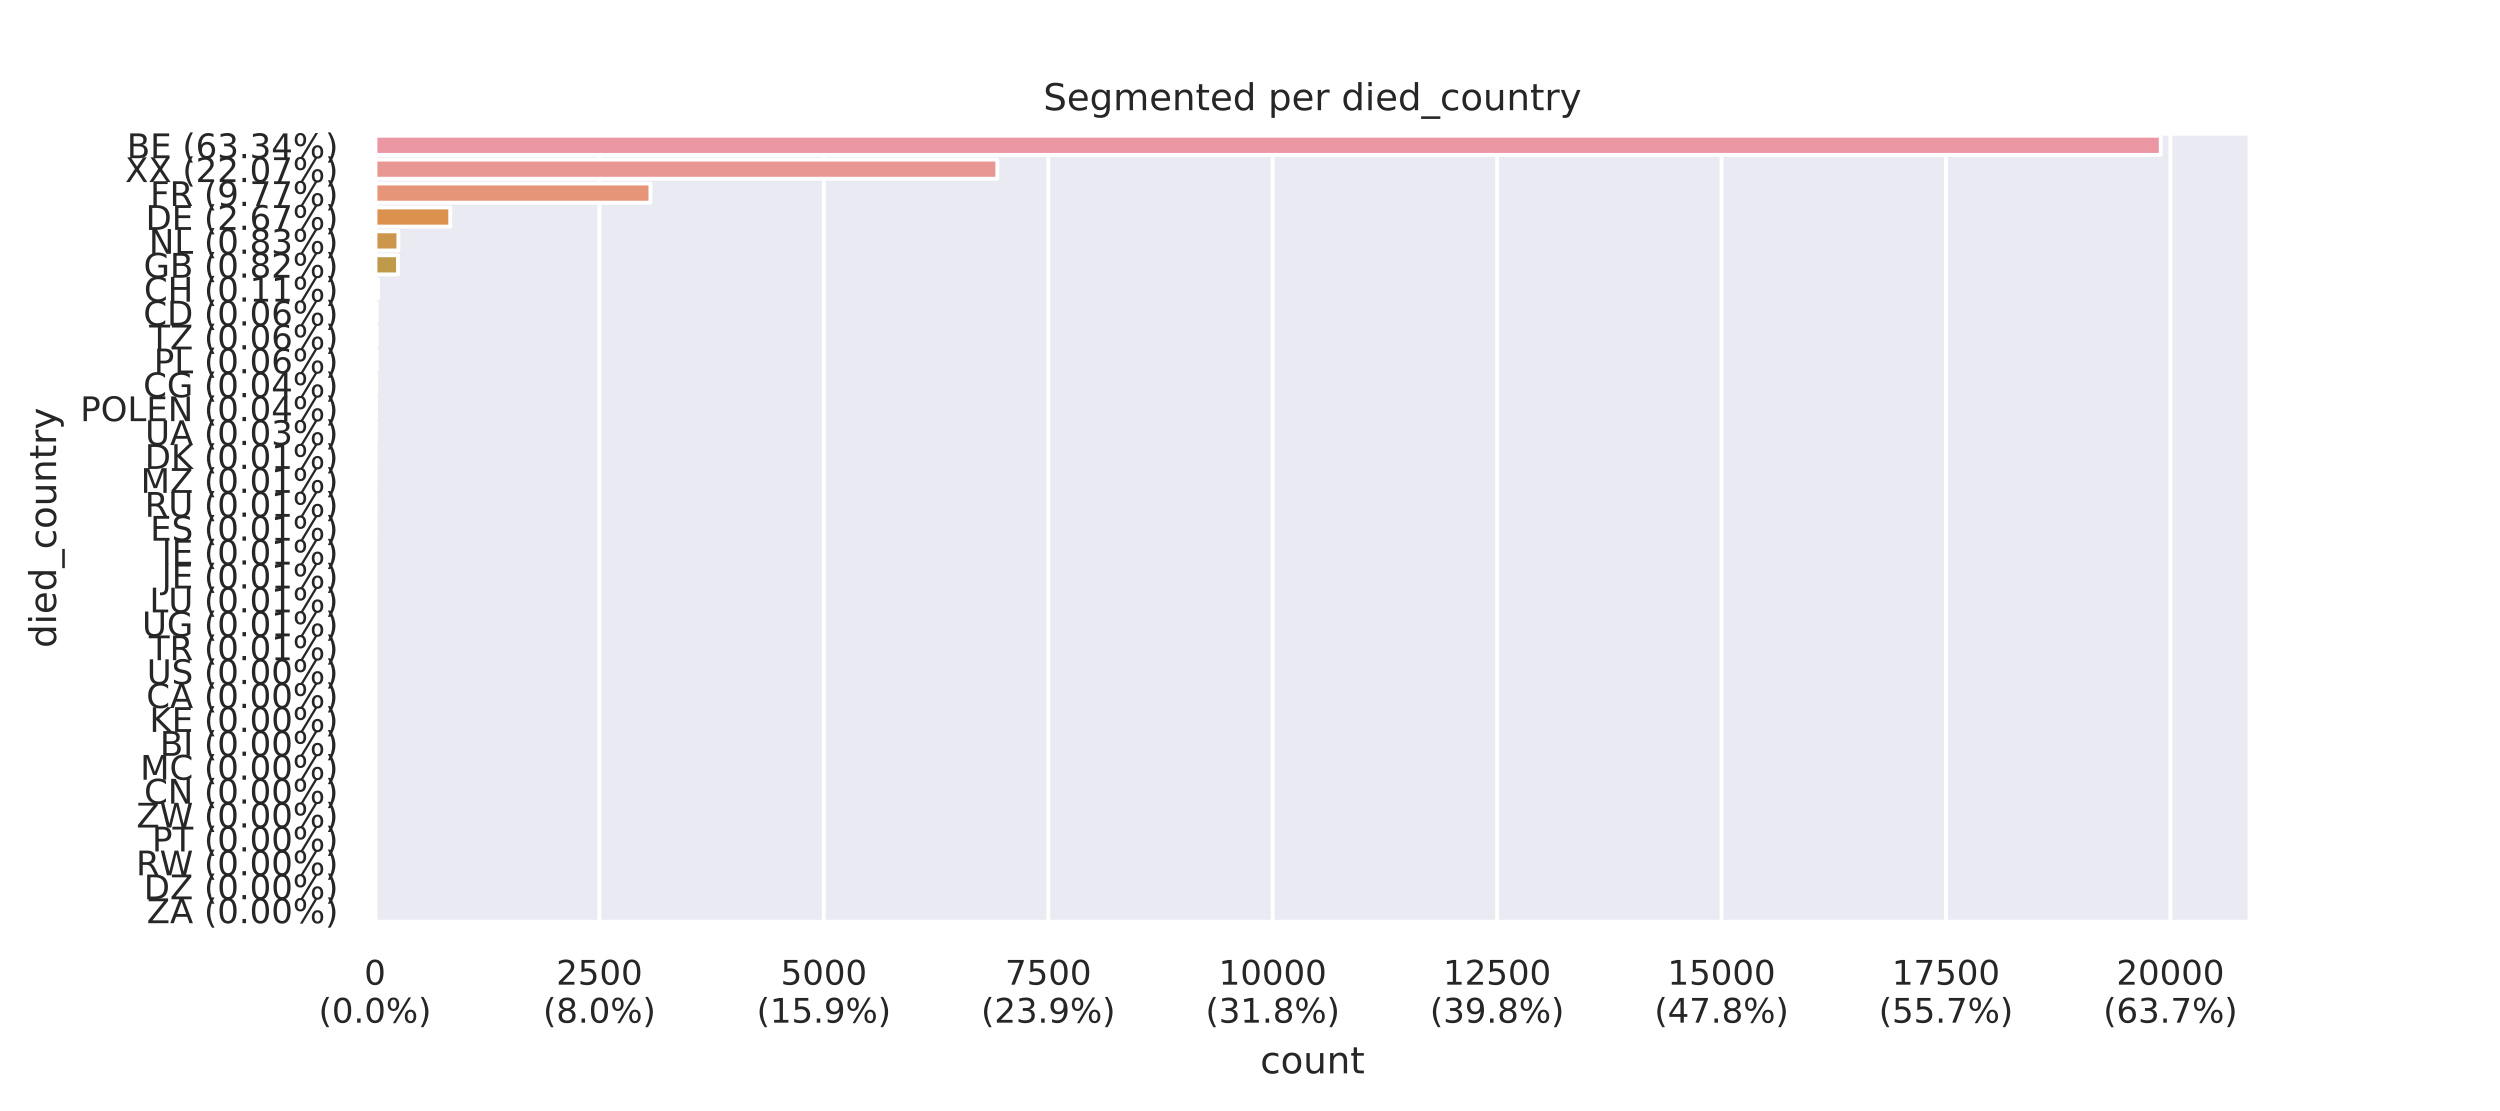 <?xml version="1.0" encoding="utf-8" standalone="no"?>
<!DOCTYPE svg PUBLIC "-//W3C//DTD SVG 1.1//EN"
  "http://www.w3.org/Graphics/SVG/1.1/DTD/svg11.dtd">
<!-- Created with matplotlib (https://matplotlib.org/) -->
<svg height="288pt" version="1.1" viewBox="0 0 648 288" width="648pt" xmlns="http://www.w3.org/2000/svg" xmlns:xlink="http://www.w3.org/1999/xlink">
 <defs>
  <style type="text/css">
*{stroke-linecap:butt;stroke-linejoin:round;}
  </style>
 </defs>
 <g id="figure_1">
  <g id="patch_1">
   <path d="M 0 288 
L 648 288 
L 648 0 
L 0 0 
z
" style="fill:#ffffff;"/>
  </g>
  <g id="axes_1">
   <g id="patch_2">
    <path d="M 97.2 239.04 
L 583.2 239.04 
L 583.2 34.56 
L 97.2 34.56 
z
" style="fill:#eaeaf2;"/>
   </g>
   <g id="matplotlib.axis_1">
    <g id="xtick_1">
     <g id="line2d_1">
      <path clip-path="url(#p47e3748896)" d="M 97.2 239.04 
L 97.2 34.56 
" style="fill:none;stroke:#ffffff;stroke-linecap:round;"/>
     </g>
     <g id="text_1">
      <!-- 0 -->
      <defs>
       <path d="M 31.781 66.406 
Q 24.172 66.406 20.328 58.906 
Q 16.5 51.422 16.5 36.375 
Q 16.5 21.391 20.328 13.891 
Q 24.172 6.391 31.781 6.391 
Q 39.453 6.391 43.281 13.891 
Q 47.125 21.391 47.125 36.375 
Q 47.125 51.422 43.281 58.906 
Q 39.453 66.406 31.781 66.406 
z
M 31.781 74.219 
Q 44.047 74.219 50.516 64.516 
Q 56.984 54.828 56.984 36.375 
Q 56.984 17.969 50.516 8.266 
Q 44.047 -1.422 31.781 -1.422 
Q 19.531 -1.422 13.062 8.266 
Q 6.594 17.969 6.594 36.375 
Q 6.594 54.828 13.062 64.516 
Q 19.531 74.219 31.781 74.219 
z
" id="DejaVuSans-48"/>
      </defs>
      <g style="fill:#262626;" transform="translate(94.4 255.227)scale(0.088 -0.088)">
       <use xlink:href="#DejaVuSans-48"/>
      </g>
      <!-- (0.0%) -->
      <defs>
       <path d="M 31 75.875 
Q 24.469 64.656 21.281 53.656 
Q 18.109 42.672 18.109 31.391 
Q 18.109 20.125 21.312 9.062 
Q 24.516 -2 31 -13.188 
L 23.188 -13.188 
Q 15.875 -1.703 12.234 9.375 
Q 8.594 20.453 8.594 31.391 
Q 8.594 42.281 12.203 53.312 
Q 15.828 64.359 23.188 75.875 
z
" id="DejaVuSans-40"/>
       <path d="M 10.688 12.406 
L 21 12.406 
L 21 0 
L 10.688 0 
z
" id="DejaVuSans-46"/>
       <path d="M 72.703 32.078 
Q 68.453 32.078 66.031 28.469 
Q 63.625 24.859 63.625 18.406 
Q 63.625 12.062 66.031 8.422 
Q 68.453 4.781 72.703 4.781 
Q 76.859 4.781 79.266 8.422 
Q 81.688 12.062 81.688 18.406 
Q 81.688 24.812 79.266 28.438 
Q 76.859 32.078 72.703 32.078 
z
M 72.703 38.281 
Q 80.422 38.281 84.953 32.906 
Q 89.5 27.547 89.5 18.406 
Q 89.5 9.281 84.938 3.922 
Q 80.375 -1.422 72.703 -1.422 
Q 64.891 -1.422 60.344 3.922 
Q 55.812 9.281 55.812 18.406 
Q 55.812 27.594 60.375 32.938 
Q 64.938 38.281 72.703 38.281 
z
M 22.312 68.016 
Q 18.109 68.016 15.688 64.375 
Q 13.281 60.75 13.281 54.391 
Q 13.281 47.953 15.672 44.328 
Q 18.062 40.719 22.312 40.719 
Q 26.562 40.719 28.969 44.328 
Q 31.391 47.953 31.391 54.391 
Q 31.391 60.688 28.953 64.344 
Q 26.516 68.016 22.312 68.016 
z
M 66.406 74.219 
L 74.219 74.219 
L 28.609 -1.422 
L 20.797 -1.422 
z
M 22.312 74.219 
Q 30.031 74.219 34.609 68.875 
Q 39.203 63.531 39.203 54.391 
Q 39.203 45.172 34.641 39.844 
Q 30.078 34.516 22.312 34.516 
Q 14.547 34.516 10.031 39.859 
Q 5.516 45.219 5.516 54.391 
Q 5.516 63.484 10.047 68.844 
Q 14.594 74.219 22.312 74.219 
z
" id="DejaVuSans-37"/>
       <path d="M 8.016 75.875 
L 15.828 75.875 
Q 23.141 64.359 26.781 53.312 
Q 30.422 42.281 30.422 31.391 
Q 30.422 20.453 26.781 9.375 
Q 23.141 -1.703 15.828 -13.188 
L 8.016 -13.188 
Q 14.5 -2 17.703 9.062 
Q 20.906 20.125 20.906 31.391 
Q 20.906 42.672 17.703 53.656 
Q 14.5 64.656 8.016 75.875 
z
" id="DejaVuSans-41"/>
      </defs>
      <g style="fill:#262626;" transform="translate(82.589 265.081)scale(0.088 -0.088)">
       <use xlink:href="#DejaVuSans-40"/>
       <use x="39.014" xlink:href="#DejaVuSans-48"/>
       <use x="102.637" xlink:href="#DejaVuSans-46"/>
       <use x="134.424" xlink:href="#DejaVuSans-48"/>
       <use x="198.047" xlink:href="#DejaVuSans-37"/>
       <use x="293.066" xlink:href="#DejaVuSans-41"/>
      </g>
     </g>
    </g>
    <g id="xtick_2">
     <g id="line2d_2">
      <path clip-path="url(#p47e3748896)" d="M 155.371 239.04 
L 155.371 34.56 
" style="fill:none;stroke:#ffffff;stroke-linecap:round;"/>
     </g>
     <g id="text_2">
      <!-- 2500 -->
      <defs>
       <path d="M 19.188 8.297 
L 53.609 8.297 
L 53.609 0 
L 7.328 0 
L 7.328 8.297 
Q 12.938 14.109 22.625 23.891 
Q 32.328 33.688 34.812 36.531 
Q 39.547 41.844 41.422 45.531 
Q 43.312 49.219 43.312 52.781 
Q 43.312 58.594 39.234 62.25 
Q 35.156 65.922 28.609 65.922 
Q 23.969 65.922 18.812 64.312 
Q 13.672 62.703 7.812 59.422 
L 7.812 69.391 
Q 13.766 71.781 18.938 73 
Q 24.125 74.219 28.422 74.219 
Q 39.75 74.219 46.484 68.547 
Q 53.219 62.891 53.219 53.422 
Q 53.219 48.922 51.531 44.891 
Q 49.859 40.875 45.406 35.406 
Q 44.188 33.984 37.641 27.219 
Q 31.109 20.453 19.188 8.297 
z
" id="DejaVuSans-50"/>
       <path d="M 10.797 72.906 
L 49.516 72.906 
L 49.516 64.594 
L 19.828 64.594 
L 19.828 46.734 
Q 21.969 47.469 24.109 47.828 
Q 26.266 48.188 28.422 48.188 
Q 40.625 48.188 47.75 41.5 
Q 54.891 34.812 54.891 23.391 
Q 54.891 11.625 47.562 5.094 
Q 40.234 -1.422 26.906 -1.422 
Q 22.312 -1.422 17.547 -0.641 
Q 12.797 0.141 7.719 1.703 
L 7.719 11.625 
Q 12.109 9.234 16.797 8.062 
Q 21.484 6.891 26.703 6.891 
Q 35.156 6.891 40.078 11.328 
Q 45.016 15.766 45.016 23.391 
Q 45.016 31 40.078 35.438 
Q 35.156 39.891 26.703 39.891 
Q 22.75 39.891 18.812 39.016 
Q 14.891 38.141 10.797 36.281 
z
" id="DejaVuSans-53"/>
      </defs>
      <g style="fill:#262626;" transform="translate(144.173 255.227)scale(0.088 -0.088)">
       <use xlink:href="#DejaVuSans-50"/>
       <use x="63.623" xlink:href="#DejaVuSans-53"/>
       <use x="127.246" xlink:href="#DejaVuSans-48"/>
       <use x="190.869" xlink:href="#DejaVuSans-48"/>
      </g>
      <!-- (8.0%) -->
      <defs>
       <path d="M 31.781 34.625 
Q 24.75 34.625 20.719 30.859 
Q 16.703 27.094 16.703 20.516 
Q 16.703 13.922 20.719 10.156 
Q 24.75 6.391 31.781 6.391 
Q 38.812 6.391 42.859 10.172 
Q 46.922 13.969 46.922 20.516 
Q 46.922 27.094 42.891 30.859 
Q 38.875 34.625 31.781 34.625 
z
M 21.922 38.812 
Q 15.578 40.375 12.031 44.719 
Q 8.5 49.078 8.5 55.328 
Q 8.5 64.062 14.719 69.141 
Q 20.953 74.219 31.781 74.219 
Q 42.672 74.219 48.875 69.141 
Q 55.078 64.062 55.078 55.328 
Q 55.078 49.078 51.531 44.719 
Q 48 40.375 41.703 38.812 
Q 48.828 37.156 52.797 32.312 
Q 56.781 27.484 56.781 20.516 
Q 56.781 9.906 50.312 4.234 
Q 43.844 -1.422 31.781 -1.422 
Q 19.734 -1.422 13.25 4.234 
Q 6.781 9.906 6.781 20.516 
Q 6.781 27.484 10.781 32.312 
Q 14.797 37.156 21.922 38.812 
z
M 18.312 54.391 
Q 18.312 48.734 21.844 45.562 
Q 25.391 42.391 31.781 42.391 
Q 38.141 42.391 41.719 45.562 
Q 45.312 48.734 45.312 54.391 
Q 45.312 60.062 41.719 63.234 
Q 38.141 66.406 31.781 66.406 
Q 25.391 66.406 21.844 63.234 
Q 18.312 60.062 18.312 54.391 
z
" id="DejaVuSans-56"/>
      </defs>
      <g style="fill:#262626;" transform="translate(140.76 265.081)scale(0.088 -0.088)">
       <use xlink:href="#DejaVuSans-40"/>
       <use x="39.014" xlink:href="#DejaVuSans-56"/>
       <use x="102.637" xlink:href="#DejaVuSans-46"/>
       <use x="134.424" xlink:href="#DejaVuSans-48"/>
       <use x="198.047" xlink:href="#DejaVuSans-37"/>
       <use x="293.066" xlink:href="#DejaVuSans-41"/>
      </g>
     </g>
    </g>
    <g id="xtick_3">
     <g id="line2d_3">
      <path clip-path="url(#p47e3748896)" d="M 213.543 239.04 
L 213.543 34.56 
" style="fill:none;stroke:#ffffff;stroke-linecap:round;"/>
     </g>
     <g id="text_3">
      <!-- 5000 -->
      <g style="fill:#262626;" transform="translate(202.345 255.227)scale(0.088 -0.088)">
       <use xlink:href="#DejaVuSans-53"/>
       <use x="63.623" xlink:href="#DejaVuSans-48"/>
       <use x="127.246" xlink:href="#DejaVuSans-48"/>
       <use x="190.869" xlink:href="#DejaVuSans-48"/>
      </g>
      <!-- (15.9%) -->
      <defs>
       <path d="M 12.406 8.297 
L 28.516 8.297 
L 28.516 63.922 
L 10.984 60.406 
L 10.984 69.391 
L 28.422 72.906 
L 38.281 72.906 
L 38.281 8.297 
L 54.391 8.297 
L 54.391 0 
L 12.406 0 
z
" id="DejaVuSans-49"/>
       <path d="M 10.984 1.516 
L 10.984 10.5 
Q 14.703 8.734 18.5 7.812 
Q 22.312 6.891 25.984 6.891 
Q 35.75 6.891 40.891 13.453 
Q 46.047 20.016 46.781 33.406 
Q 43.953 29.203 39.594 26.953 
Q 35.25 24.703 29.984 24.703 
Q 19.047 24.703 12.672 31.312 
Q 6.297 37.938 6.297 49.422 
Q 6.297 60.641 12.938 67.422 
Q 19.578 74.219 30.609 74.219 
Q 43.266 74.219 49.922 64.516 
Q 56.594 54.828 56.594 36.375 
Q 56.594 19.141 48.406 8.859 
Q 40.234 -1.422 26.422 -1.422 
Q 22.703 -1.422 18.891 -0.688 
Q 15.094 0.047 10.984 1.516 
z
M 30.609 32.422 
Q 37.25 32.422 41.125 36.953 
Q 45.016 41.5 45.016 49.422 
Q 45.016 57.281 41.125 61.844 
Q 37.25 66.406 30.609 66.406 
Q 23.969 66.406 20.094 61.844 
Q 16.219 57.281 16.219 49.422 
Q 16.219 41.5 20.094 36.953 
Q 23.969 32.422 30.609 32.422 
z
" id="DejaVuSans-57"/>
      </defs>
      <g style="fill:#262626;" transform="translate(196.132 265.081)scale(0.088 -0.088)">
       <use xlink:href="#DejaVuSans-40"/>
       <use x="39.014" xlink:href="#DejaVuSans-49"/>
       <use x="102.637" xlink:href="#DejaVuSans-53"/>
       <use x="166.26" xlink:href="#DejaVuSans-46"/>
       <use x="198.047" xlink:href="#DejaVuSans-57"/>
       <use x="261.67" xlink:href="#DejaVuSans-37"/>
       <use x="356.689" xlink:href="#DejaVuSans-41"/>
      </g>
     </g>
    </g>
    <g id="xtick_4">
     <g id="line2d_4">
      <path clip-path="url(#p47e3748896)" d="M 271.714 239.04 
L 271.714 34.56 
" style="fill:none;stroke:#ffffff;stroke-linecap:round;"/>
     </g>
     <g id="text_4">
      <!-- 7500 -->
      <defs>
       <path d="M 8.203 72.906 
L 55.078 72.906 
L 55.078 68.703 
L 28.609 0 
L 18.312 0 
L 43.219 64.594 
L 8.203 64.594 
z
" id="DejaVuSans-55"/>
      </defs>
      <g style="fill:#262626;" transform="translate(260.516 255.227)scale(0.088 -0.088)">
       <use xlink:href="#DejaVuSans-55"/>
       <use x="63.623" xlink:href="#DejaVuSans-53"/>
       <use x="127.246" xlink:href="#DejaVuSans-48"/>
       <use x="190.869" xlink:href="#DejaVuSans-48"/>
      </g>
      <!-- (23.9%) -->
      <defs>
       <path d="M 40.578 39.312 
Q 47.656 37.797 51.625 33 
Q 55.609 28.219 55.609 21.188 
Q 55.609 10.406 48.188 4.484 
Q 40.766 -1.422 27.094 -1.422 
Q 22.516 -1.422 17.656 -0.516 
Q 12.797 0.391 7.625 2.203 
L 7.625 11.719 
Q 11.719 9.328 16.594 8.109 
Q 21.484 6.891 26.812 6.891 
Q 36.078 6.891 40.938 10.547 
Q 45.797 14.203 45.797 21.188 
Q 45.797 27.641 41.281 31.266 
Q 36.766 34.906 28.719 34.906 
L 20.219 34.906 
L 20.219 43.016 
L 29.109 43.016 
Q 36.375 43.016 40.234 45.922 
Q 44.094 48.828 44.094 54.297 
Q 44.094 59.906 40.109 62.906 
Q 36.141 65.922 28.719 65.922 
Q 24.656 65.922 20.016 65.031 
Q 15.375 64.156 9.812 62.312 
L 9.812 71.094 
Q 15.438 72.656 20.344 73.438 
Q 25.25 74.219 29.594 74.219 
Q 40.828 74.219 47.359 69.109 
Q 53.906 64.016 53.906 55.328 
Q 53.906 49.266 50.438 45.094 
Q 46.969 40.922 40.578 39.312 
z
" id="DejaVuSans-51"/>
      </defs>
      <g style="fill:#262626;" transform="translate(254.303 265.081)scale(0.088 -0.088)">
       <use xlink:href="#DejaVuSans-40"/>
       <use x="39.014" xlink:href="#DejaVuSans-50"/>
       <use x="102.637" xlink:href="#DejaVuSans-51"/>
       <use x="166.26" xlink:href="#DejaVuSans-46"/>
       <use x="198.047" xlink:href="#DejaVuSans-57"/>
       <use x="261.67" xlink:href="#DejaVuSans-37"/>
       <use x="356.689" xlink:href="#DejaVuSans-41"/>
      </g>
     </g>
    </g>
    <g id="xtick_5">
     <g id="line2d_5">
      <path clip-path="url(#p47e3748896)" d="M 329.885 239.04 
L 329.885 34.56 
" style="fill:none;stroke:#ffffff;stroke-linecap:round;"/>
     </g>
     <g id="text_5">
      <!-- 10000 -->
      <g style="fill:#262626;" transform="translate(315.888 255.227)scale(0.088 -0.088)">
       <use xlink:href="#DejaVuSans-49"/>
       <use x="63.623" xlink:href="#DejaVuSans-48"/>
       <use x="127.246" xlink:href="#DejaVuSans-48"/>
       <use x="190.869" xlink:href="#DejaVuSans-48"/>
       <use x="254.492" xlink:href="#DejaVuSans-48"/>
      </g>
      <!-- (31.8%) -->
      <g style="fill:#262626;" transform="translate(312.474 265.081)scale(0.088 -0.088)">
       <use xlink:href="#DejaVuSans-40"/>
       <use x="39.014" xlink:href="#DejaVuSans-51"/>
       <use x="102.637" xlink:href="#DejaVuSans-49"/>
       <use x="166.26" xlink:href="#DejaVuSans-46"/>
       <use x="198.047" xlink:href="#DejaVuSans-56"/>
       <use x="261.67" xlink:href="#DejaVuSans-37"/>
       <use x="356.689" xlink:href="#DejaVuSans-41"/>
      </g>
     </g>
    </g>
    <g id="xtick_6">
     <g id="line2d_6">
      <path clip-path="url(#p47e3748896)" d="M 388.056 239.04 
L 388.056 34.56 
" style="fill:none;stroke:#ffffff;stroke-linecap:round;"/>
     </g>
     <g id="text_6">
      <!-- 12500 -->
      <g style="fill:#262626;" transform="translate(374.059 255.227)scale(0.088 -0.088)">
       <use xlink:href="#DejaVuSans-49"/>
       <use x="63.623" xlink:href="#DejaVuSans-50"/>
       <use x="127.246" xlink:href="#DejaVuSans-53"/>
       <use x="190.869" xlink:href="#DejaVuSans-48"/>
       <use x="254.492" xlink:href="#DejaVuSans-48"/>
      </g>
      <!-- (39.8%) -->
      <g style="fill:#262626;" transform="translate(370.645 265.081)scale(0.088 -0.088)">
       <use xlink:href="#DejaVuSans-40"/>
       <use x="39.014" xlink:href="#DejaVuSans-51"/>
       <use x="102.637" xlink:href="#DejaVuSans-57"/>
       <use x="166.26" xlink:href="#DejaVuSans-46"/>
       <use x="198.047" xlink:href="#DejaVuSans-56"/>
       <use x="261.67" xlink:href="#DejaVuSans-37"/>
       <use x="356.689" xlink:href="#DejaVuSans-41"/>
      </g>
     </g>
    </g>
    <g id="xtick_7">
     <g id="line2d_7">
      <path clip-path="url(#p47e3748896)" d="M 446.228 239.04 
L 446.228 34.56 
" style="fill:none;stroke:#ffffff;stroke-linecap:round;"/>
     </g>
     <g id="text_7">
      <!-- 15000 -->
      <g style="fill:#262626;" transform="translate(432.23 255.227)scale(0.088 -0.088)">
       <use xlink:href="#DejaVuSans-49"/>
       <use x="63.623" xlink:href="#DejaVuSans-53"/>
       <use x="127.246" xlink:href="#DejaVuSans-48"/>
       <use x="190.869" xlink:href="#DejaVuSans-48"/>
       <use x="254.492" xlink:href="#DejaVuSans-48"/>
      </g>
      <!-- (47.8%) -->
      <defs>
       <path d="M 37.797 64.312 
L 12.891 25.391 
L 37.797 25.391 
z
M 35.203 72.906 
L 47.609 72.906 
L 47.609 25.391 
L 58.016 25.391 
L 58.016 17.188 
L 47.609 17.188 
L 47.609 0 
L 37.797 0 
L 37.797 17.188 
L 4.891 17.188 
L 4.891 26.703 
z
" id="DejaVuSans-52"/>
      </defs>
      <g style="fill:#262626;" transform="translate(428.817 265.081)scale(0.088 -0.088)">
       <use xlink:href="#DejaVuSans-40"/>
       <use x="39.014" xlink:href="#DejaVuSans-52"/>
       <use x="102.637" xlink:href="#DejaVuSans-55"/>
       <use x="166.26" xlink:href="#DejaVuSans-46"/>
       <use x="198.047" xlink:href="#DejaVuSans-56"/>
       <use x="261.67" xlink:href="#DejaVuSans-37"/>
       <use x="356.689" xlink:href="#DejaVuSans-41"/>
      </g>
     </g>
    </g>
    <g id="xtick_8">
     <g id="line2d_8">
      <path clip-path="url(#p47e3748896)" d="M 504.399 239.04 
L 504.399 34.56 
" style="fill:none;stroke:#ffffff;stroke-linecap:round;"/>
     </g>
     <g id="text_8">
      <!-- 17500 -->
      <g style="fill:#262626;" transform="translate(490.401 255.227)scale(0.088 -0.088)">
       <use xlink:href="#DejaVuSans-49"/>
       <use x="63.623" xlink:href="#DejaVuSans-55"/>
       <use x="127.246" xlink:href="#DejaVuSans-53"/>
       <use x="190.869" xlink:href="#DejaVuSans-48"/>
       <use x="254.492" xlink:href="#DejaVuSans-48"/>
      </g>
      <!-- (55.7%) -->
      <g style="fill:#262626;" transform="translate(486.988 265.081)scale(0.088 -0.088)">
       <use xlink:href="#DejaVuSans-40"/>
       <use x="39.014" xlink:href="#DejaVuSans-53"/>
       <use x="102.637" xlink:href="#DejaVuSans-53"/>
       <use x="166.26" xlink:href="#DejaVuSans-46"/>
       <use x="198.047" xlink:href="#DejaVuSans-55"/>
       <use x="261.67" xlink:href="#DejaVuSans-37"/>
       <use x="356.689" xlink:href="#DejaVuSans-41"/>
      </g>
     </g>
    </g>
    <g id="xtick_9">
     <g id="line2d_9">
      <path clip-path="url(#p47e3748896)" d="M 562.57 239.04 
L 562.57 34.56 
" style="fill:none;stroke:#ffffff;stroke-linecap:round;"/>
     </g>
     <g id="text_9">
      <!-- 20000 -->
      <g style="fill:#262626;" transform="translate(548.573 255.227)scale(0.088 -0.088)">
       <use xlink:href="#DejaVuSans-50"/>
       <use x="63.623" xlink:href="#DejaVuSans-48"/>
       <use x="127.246" xlink:href="#DejaVuSans-48"/>
       <use x="190.869" xlink:href="#DejaVuSans-48"/>
       <use x="254.492" xlink:href="#DejaVuSans-48"/>
      </g>
      <!-- (63.7%) -->
      <defs>
       <path d="M 33.016 40.375 
Q 26.375 40.375 22.484 35.828 
Q 18.609 31.297 18.609 23.391 
Q 18.609 15.531 22.484 10.953 
Q 26.375 6.391 33.016 6.391 
Q 39.656 6.391 43.531 10.953 
Q 47.406 15.531 47.406 23.391 
Q 47.406 31.297 43.531 35.828 
Q 39.656 40.375 33.016 40.375 
z
M 52.594 71.297 
L 52.594 62.312 
Q 48.875 64.062 45.094 64.984 
Q 41.312 65.922 37.594 65.922 
Q 27.828 65.922 22.672 59.328 
Q 17.531 52.734 16.797 39.406 
Q 19.672 43.656 24.016 45.922 
Q 28.375 48.188 33.594 48.188 
Q 44.578 48.188 50.953 41.516 
Q 57.328 34.859 57.328 23.391 
Q 57.328 12.156 50.688 5.359 
Q 44.047 -1.422 33.016 -1.422 
Q 20.359 -1.422 13.672 8.266 
Q 6.984 17.969 6.984 36.375 
Q 6.984 53.656 15.188 63.938 
Q 23.391 74.219 37.203 74.219 
Q 40.922 74.219 44.703 73.484 
Q 48.484 72.75 52.594 71.297 
z
" id="DejaVuSans-54"/>
      </defs>
      <g style="fill:#262626;" transform="translate(545.159 265.081)scale(0.088 -0.088)">
       <use xlink:href="#DejaVuSans-40"/>
       <use x="39.014" xlink:href="#DejaVuSans-54"/>
       <use x="102.637" xlink:href="#DejaVuSans-51"/>
       <use x="166.26" xlink:href="#DejaVuSans-46"/>
       <use x="198.047" xlink:href="#DejaVuSans-55"/>
       <use x="261.67" xlink:href="#DejaVuSans-37"/>
       <use x="356.689" xlink:href="#DejaVuSans-41"/>
      </g>
     </g>
    </g>
    <g id="text_10">
     <!-- count -->
     <defs>
      <path d="M 48.781 52.594 
L 48.781 44.188 
Q 44.969 46.297 41.141 47.344 
Q 37.312 48.391 33.406 48.391 
Q 24.656 48.391 19.812 42.844 
Q 14.984 37.312 14.984 27.297 
Q 14.984 17.281 19.812 11.734 
Q 24.656 6.203 33.406 6.203 
Q 37.312 6.203 41.141 7.25 
Q 44.969 8.297 48.781 10.406 
L 48.781 2.094 
Q 45.016 0.344 40.984 -0.531 
Q 36.969 -1.422 32.422 -1.422 
Q 20.062 -1.422 12.781 6.344 
Q 5.516 14.109 5.516 27.297 
Q 5.516 40.672 12.859 48.328 
Q 20.219 56 33.016 56 
Q 37.156 56 41.109 55.141 
Q 45.062 54.297 48.781 52.594 
z
" id="DejaVuSans-99"/>
      <path d="M 30.609 48.391 
Q 23.391 48.391 19.188 42.75 
Q 14.984 37.109 14.984 27.297 
Q 14.984 17.484 19.156 11.844 
Q 23.344 6.203 30.609 6.203 
Q 37.797 6.203 41.984 11.859 
Q 46.188 17.531 46.188 27.297 
Q 46.188 37.016 41.984 42.703 
Q 37.797 48.391 30.609 48.391 
z
M 30.609 56 
Q 42.328 56 49.016 48.375 
Q 55.719 40.766 55.719 27.297 
Q 55.719 13.875 49.016 6.219 
Q 42.328 -1.422 30.609 -1.422 
Q 18.844 -1.422 12.172 6.219 
Q 5.516 13.875 5.516 27.297 
Q 5.516 40.766 12.172 48.375 
Q 18.844 56 30.609 56 
z
" id="DejaVuSans-111"/>
      <path d="M 8.5 21.578 
L 8.5 54.688 
L 17.484 54.688 
L 17.484 21.922 
Q 17.484 14.156 20.5 10.266 
Q 23.531 6.391 29.594 6.391 
Q 36.859 6.391 41.078 11.031 
Q 45.312 15.672 45.312 23.688 
L 45.312 54.688 
L 54.297 54.688 
L 54.297 0 
L 45.312 0 
L 45.312 8.406 
Q 42.047 3.422 37.719 1 
Q 33.406 -1.422 27.688 -1.422 
Q 18.266 -1.422 13.375 4.438 
Q 8.5 10.297 8.5 21.578 
z
M 31.109 56 
z
" id="DejaVuSans-117"/>
      <path d="M 54.891 33.016 
L 54.891 0 
L 45.906 0 
L 45.906 32.719 
Q 45.906 40.484 42.875 44.328 
Q 39.844 48.188 33.797 48.188 
Q 26.516 48.188 22.312 43.547 
Q 18.109 38.922 18.109 30.906 
L 18.109 0 
L 9.078 0 
L 9.078 54.688 
L 18.109 54.688 
L 18.109 46.188 
Q 21.344 51.125 25.703 53.562 
Q 30.078 56 35.797 56 
Q 45.219 56 50.047 50.172 
Q 54.891 44.344 54.891 33.016 
z
" id="DejaVuSans-110"/>
      <path d="M 18.312 70.219 
L 18.312 54.688 
L 36.812 54.688 
L 36.812 47.703 
L 18.312 47.703 
L 18.312 18.016 
Q 18.312 11.328 20.141 9.422 
Q 21.969 7.516 27.594 7.516 
L 36.812 7.516 
L 36.812 0 
L 27.594 0 
Q 17.188 0 13.234 3.875 
Q 9.281 7.766 9.281 18.016 
L 9.281 47.703 
L 2.688 47.703 
L 2.688 54.688 
L 9.281 54.688 
L 9.281 70.219 
z
" id="DejaVuSans-116"/>
     </defs>
     <g style="fill:#262626;" transform="translate(326.658 278.205)scale(0.096 -0.096)">
      <use xlink:href="#DejaVuSans-99"/>
      <use x="54.98" xlink:href="#DejaVuSans-111"/>
      <use x="116.162" xlink:href="#DejaVuSans-117"/>
      <use x="179.541" xlink:href="#DejaVuSans-110"/>
      <use x="242.92" xlink:href="#DejaVuSans-116"/>
     </g>
    </g>
   </g>
   <g id="matplotlib.axis_2">
    <g id="ytick_1">
     <g id="text_11">
      <!-- BE (63.34%) -->
      <defs>
       <path d="M 19.672 34.812 
L 19.672 8.109 
L 35.5 8.109 
Q 43.453 8.109 47.281 11.406 
Q 51.125 14.703 51.125 21.484 
Q 51.125 28.328 47.281 31.562 
Q 43.453 34.812 35.5 34.812 
z
M 19.672 64.797 
L 19.672 42.828 
L 34.281 42.828 
Q 41.5 42.828 45.031 45.531 
Q 48.578 48.25 48.578 53.812 
Q 48.578 59.328 45.031 62.062 
Q 41.5 64.797 34.281 64.797 
z
M 9.812 72.906 
L 35.016 72.906 
Q 46.297 72.906 52.391 68.219 
Q 58.5 63.531 58.5 54.891 
Q 58.5 48.188 55.375 44.234 
Q 52.25 40.281 46.188 39.312 
Q 53.469 37.75 57.5 32.781 
Q 61.531 27.828 61.531 20.406 
Q 61.531 10.641 54.891 5.312 
Q 48.25 0 35.984 0 
L 9.812 0 
z
" id="DejaVuSans-66"/>
       <path d="M 9.812 72.906 
L 55.906 72.906 
L 55.906 64.594 
L 19.672 64.594 
L 19.672 43.016 
L 54.391 43.016 
L 54.391 34.719 
L 19.672 34.719 
L 19.672 8.297 
L 56.781 8.297 
L 56.781 0 
L 9.812 0 
z
" id="DejaVuSans-69"/>
       <path id="DejaVuSans-32"/>
      </defs>
      <g style="fill:#262626;" transform="translate(32.884 41.001)scale(0.088 -0.088)">
       <use xlink:href="#DejaVuSans-66"/>
       <use x="68.604" xlink:href="#DejaVuSans-69"/>
       <use x="131.787" xlink:href="#DejaVuSans-32"/>
       <use x="163.574" xlink:href="#DejaVuSans-40"/>
       <use x="202.588" xlink:href="#DejaVuSans-54"/>
       <use x="266.211" xlink:href="#DejaVuSans-51"/>
       <use x="329.834" xlink:href="#DejaVuSans-46"/>
       <use x="361.621" xlink:href="#DejaVuSans-51"/>
       <use x="425.244" xlink:href="#DejaVuSans-52"/>
       <use x="488.867" xlink:href="#DejaVuSans-37"/>
       <use x="583.887" xlink:href="#DejaVuSans-41"/>
      </g>
     </g>
    </g>
    <g id="ytick_2">
     <g id="text_12">
      <!-- XX (22.07%) -->
      <defs>
       <path d="M 6.297 72.906 
L 16.891 72.906 
L 35.016 45.797 
L 53.219 72.906 
L 63.812 72.906 
L 40.375 37.891 
L 65.375 0 
L 54.781 0 
L 34.281 31 
L 13.625 0 
L 2.984 0 
L 29 38.922 
z
" id="DejaVuSans-88"/>
      </defs>
      <g style="fill:#262626;" transform="translate(32.426 47.198)scale(0.088 -0.088)">
       <use xlink:href="#DejaVuSans-88"/>
       <use x="68.506" xlink:href="#DejaVuSans-88"/>
       <use x="137.012" xlink:href="#DejaVuSans-32"/>
       <use x="168.799" xlink:href="#DejaVuSans-40"/>
       <use x="207.812" xlink:href="#DejaVuSans-50"/>
       <use x="271.436" xlink:href="#DejaVuSans-50"/>
       <use x="335.059" xlink:href="#DejaVuSans-46"/>
       <use x="366.846" xlink:href="#DejaVuSans-48"/>
       <use x="430.469" xlink:href="#DejaVuSans-55"/>
       <use x="494.092" xlink:href="#DejaVuSans-37"/>
       <use x="589.111" xlink:href="#DejaVuSans-41"/>
      </g>
     </g>
    </g>
    <g id="ytick_3">
     <g id="text_13">
      <!-- FR (9.77%) -->
      <defs>
       <path d="M 9.812 72.906 
L 51.703 72.906 
L 51.703 64.594 
L 19.672 64.594 
L 19.672 43.109 
L 48.578 43.109 
L 48.578 34.812 
L 19.672 34.812 
L 19.672 0 
L 9.812 0 
z
" id="DejaVuSans-70"/>
       <path d="M 44.391 34.188 
Q 47.562 33.109 50.562 29.594 
Q 53.562 26.078 56.594 19.922 
L 66.609 0 
L 56 0 
L 46.688 18.703 
Q 43.062 26.031 39.672 28.422 
Q 36.281 30.812 30.422 30.812 
L 19.672 30.812 
L 19.672 0 
L 9.812 0 
L 9.812 72.906 
L 32.078 72.906 
Q 44.578 72.906 50.734 67.672 
Q 56.891 62.453 56.891 51.906 
Q 56.891 45.016 53.688 40.469 
Q 50.484 35.938 44.391 34.188 
z
M 19.672 64.797 
L 19.672 38.922 
L 32.078 38.922 
Q 39.203 38.922 42.844 42.219 
Q 46.484 45.516 46.484 51.906 
Q 46.484 58.297 42.844 61.547 
Q 39.203 64.797 32.078 64.797 
z
" id="DejaVuSans-82"/>
      </defs>
      <g style="fill:#262626;" transform="translate(38.905 53.394)scale(0.088 -0.088)">
       <use xlink:href="#DejaVuSans-70"/>
       <use x="57.52" xlink:href="#DejaVuSans-82"/>
       <use x="127.002" xlink:href="#DejaVuSans-32"/>
       <use x="158.789" xlink:href="#DejaVuSans-40"/>
       <use x="197.803" xlink:href="#DejaVuSans-57"/>
       <use x="261.426" xlink:href="#DejaVuSans-46"/>
       <use x="293.213" xlink:href="#DejaVuSans-55"/>
       <use x="356.836" xlink:href="#DejaVuSans-55"/>
       <use x="420.459" xlink:href="#DejaVuSans-37"/>
       <use x="515.479" xlink:href="#DejaVuSans-41"/>
      </g>
     </g>
    </g>
    <g id="ytick_4">
     <g id="text_14">
      <!-- DE (2.67%) -->
      <defs>
       <path d="M 19.672 64.797 
L 19.672 8.109 
L 31.594 8.109 
Q 46.688 8.109 53.688 14.938 
Q 60.688 21.781 60.688 36.531 
Q 60.688 51.172 53.688 57.984 
Q 46.688 64.797 31.594 64.797 
z
M 9.812 72.906 
L 30.078 72.906 
Q 51.266 72.906 61.172 64.094 
Q 71.094 55.281 71.094 36.531 
Q 71.094 17.672 61.125 8.828 
Q 51.172 0 30.078 0 
L 9.812 0 
z
" id="DejaVuSans-68"/>
      </defs>
      <g style="fill:#262626;" transform="translate(37.745 59.591)scale(0.088 -0.088)">
       <use xlink:href="#DejaVuSans-68"/>
       <use x="77.002" xlink:href="#DejaVuSans-69"/>
       <use x="140.186" xlink:href="#DejaVuSans-32"/>
       <use x="171.973" xlink:href="#DejaVuSans-40"/>
       <use x="210.986" xlink:href="#DejaVuSans-50"/>
       <use x="274.609" xlink:href="#DejaVuSans-46"/>
       <use x="306.396" xlink:href="#DejaVuSans-54"/>
       <use x="370.02" xlink:href="#DejaVuSans-55"/>
       <use x="433.643" xlink:href="#DejaVuSans-37"/>
       <use x="528.662" xlink:href="#DejaVuSans-41"/>
      </g>
     </g>
    </g>
    <g id="ytick_5">
     <g id="text_15">
      <!-- NL (0.83%) -->
      <defs>
       <path d="M 9.812 72.906 
L 23.094 72.906 
L 55.422 11.922 
L 55.422 72.906 
L 64.984 72.906 
L 64.984 0 
L 51.703 0 
L 19.391 60.984 
L 19.391 0 
L 9.812 0 
z
" id="DejaVuSans-78"/>
       <path d="M 9.812 72.906 
L 19.672 72.906 
L 19.672 8.297 
L 55.172 8.297 
L 55.172 0 
L 9.812 0 
z
" id="DejaVuSans-76"/>
      </defs>
      <g style="fill:#262626;" transform="translate(38.595 65.787)scale(0.088 -0.088)">
       <use xlink:href="#DejaVuSans-78"/>
       <use x="74.805" xlink:href="#DejaVuSans-76"/>
       <use x="130.518" xlink:href="#DejaVuSans-32"/>
       <use x="162.305" xlink:href="#DejaVuSans-40"/>
       <use x="201.318" xlink:href="#DejaVuSans-48"/>
       <use x="264.941" xlink:href="#DejaVuSans-46"/>
       <use x="296.729" xlink:href="#DejaVuSans-56"/>
       <use x="360.352" xlink:href="#DejaVuSans-51"/>
       <use x="423.975" xlink:href="#DejaVuSans-37"/>
       <use x="518.994" xlink:href="#DejaVuSans-41"/>
      </g>
     </g>
    </g>
    <g id="ytick_6">
     <g id="text_16">
      <!-- GB (0.82%) -->
      <defs>
       <path d="M 59.516 10.406 
L 59.516 29.984 
L 43.406 29.984 
L 43.406 38.094 
L 69.281 38.094 
L 69.281 6.781 
Q 63.578 2.734 56.688 0.656 
Q 49.812 -1.422 42 -1.422 
Q 24.906 -1.422 15.25 8.562 
Q 5.609 18.562 5.609 36.375 
Q 5.609 54.25 15.25 64.234 
Q 24.906 74.219 42 74.219 
Q 49.125 74.219 55.547 72.453 
Q 61.969 70.703 67.391 67.281 
L 67.391 56.781 
Q 61.922 61.422 55.766 63.766 
Q 49.609 66.109 42.828 66.109 
Q 29.438 66.109 22.719 58.641 
Q 16.016 51.172 16.016 36.375 
Q 16.016 21.625 22.719 14.156 
Q 29.438 6.688 42.828 6.688 
Q 48.047 6.688 52.141 7.594 
Q 56.25 8.5 59.516 10.406 
z
" id="DejaVuSans-71"/>
      </defs>
      <g style="fill:#262626;" transform="translate(37.225 71.983)scale(0.088 -0.088)">
       <use xlink:href="#DejaVuSans-71"/>
       <use x="77.49" xlink:href="#DejaVuSans-66"/>
       <use x="146.094" xlink:href="#DejaVuSans-32"/>
       <use x="177.881" xlink:href="#DejaVuSans-40"/>
       <use x="216.895" xlink:href="#DejaVuSans-48"/>
       <use x="280.518" xlink:href="#DejaVuSans-46"/>
       <use x="312.305" xlink:href="#DejaVuSans-56"/>
       <use x="375.928" xlink:href="#DejaVuSans-50"/>
       <use x="439.551" xlink:href="#DejaVuSans-37"/>
       <use x="534.57" xlink:href="#DejaVuSans-41"/>
      </g>
     </g>
    </g>
    <g id="ytick_7">
     <g id="text_17">
      <!-- CH (0.11%) -->
      <defs>
       <path d="M 64.406 67.281 
L 64.406 56.891 
Q 59.422 61.531 53.781 63.812 
Q 48.141 66.109 41.797 66.109 
Q 29.297 66.109 22.656 58.469 
Q 16.016 50.828 16.016 36.375 
Q 16.016 21.969 22.656 14.328 
Q 29.297 6.688 41.797 6.688 
Q 48.141 6.688 53.781 8.984 
Q 59.422 11.281 64.406 15.922 
L 64.406 5.609 
Q 59.234 2.094 53.438 0.328 
Q 47.656 -1.422 41.219 -1.422 
Q 24.656 -1.422 15.125 8.703 
Q 5.609 18.844 5.609 36.375 
Q 5.609 53.953 15.125 64.078 
Q 24.656 74.219 41.219 74.219 
Q 47.75 74.219 53.531 72.484 
Q 59.328 70.75 64.406 67.281 
z
" id="DejaVuSans-67"/>
       <path d="M 9.812 72.906 
L 19.672 72.906 
L 19.672 43.016 
L 55.516 43.016 
L 55.516 72.906 
L 65.375 72.906 
L 65.375 0 
L 55.516 0 
L 55.516 34.719 
L 19.672 34.719 
L 19.672 0 
L 9.812 0 
z
" id="DejaVuSans-72"/>
      </defs>
      <g style="fill:#262626;" transform="translate(37.319 78.18)scale(0.088 -0.088)">
       <use xlink:href="#DejaVuSans-67"/>
       <use x="69.824" xlink:href="#DejaVuSans-72"/>
       <use x="145.02" xlink:href="#DejaVuSans-32"/>
       <use x="176.807" xlink:href="#DejaVuSans-40"/>
       <use x="215.82" xlink:href="#DejaVuSans-48"/>
       <use x="279.443" xlink:href="#DejaVuSans-46"/>
       <use x="311.23" xlink:href="#DejaVuSans-49"/>
       <use x="374.854" xlink:href="#DejaVuSans-49"/>
       <use x="438.477" xlink:href="#DejaVuSans-37"/>
       <use x="533.496" xlink:href="#DejaVuSans-41"/>
      </g>
     </g>
    </g>
    <g id="ytick_8">
     <g id="text_18">
      <!-- CD (0.06%) -->
      <g style="fill:#262626;" transform="translate(37.16 84.376)scale(0.088 -0.088)">
       <use xlink:href="#DejaVuSans-67"/>
       <use x="69.824" xlink:href="#DejaVuSans-68"/>
       <use x="146.826" xlink:href="#DejaVuSans-32"/>
       <use x="178.613" xlink:href="#DejaVuSans-40"/>
       <use x="217.627" xlink:href="#DejaVuSans-48"/>
       <use x="281.25" xlink:href="#DejaVuSans-46"/>
       <use x="313.037" xlink:href="#DejaVuSans-48"/>
       <use x="376.66" xlink:href="#DejaVuSans-54"/>
       <use x="440.283" xlink:href="#DejaVuSans-37"/>
       <use x="535.303" xlink:href="#DejaVuSans-41"/>
      </g>
     </g>
    </g>
    <g id="ytick_9">
     <g id="text_19">
      <!-- TZ (0.06%) -->
      <defs>
       <path d="M -0.297 72.906 
L 61.375 72.906 
L 61.375 64.594 
L 35.5 64.594 
L 35.5 0 
L 25.594 0 
L 25.594 64.594 
L -0.297 64.594 
z
" id="DejaVuSans-84"/>
       <path d="M 5.609 72.906 
L 62.891 72.906 
L 62.891 65.375 
L 16.797 8.297 
L 64.016 8.297 
L 64.016 0 
L 4.5 0 
L 4.5 7.516 
L 50.594 64.594 
L 5.609 64.594 
z
" id="DejaVuSans-90"/>
      </defs>
      <g style="fill:#262626;" transform="translate(38.678 90.572)scale(0.088 -0.088)">
       <use xlink:href="#DejaVuSans-84"/>
       <use x="61.084" xlink:href="#DejaVuSans-90"/>
       <use x="129.59" xlink:href="#DejaVuSans-32"/>
       <use x="161.377" xlink:href="#DejaVuSans-40"/>
       <use x="200.391" xlink:href="#DejaVuSans-48"/>
       <use x="264.014" xlink:href="#DejaVuSans-46"/>
       <use x="295.801" xlink:href="#DejaVuSans-48"/>
       <use x="359.424" xlink:href="#DejaVuSans-54"/>
       <use x="423.047" xlink:href="#DejaVuSans-37"/>
       <use x="518.066" xlink:href="#DejaVuSans-41"/>
      </g>
     </g>
    </g>
    <g id="ytick_10">
     <g id="text_20">
      <!-- PL (0.06%) -->
      <defs>
       <path d="M 19.672 64.797 
L 19.672 37.406 
L 32.078 37.406 
Q 38.969 37.406 42.719 40.969 
Q 46.484 44.531 46.484 51.125 
Q 46.484 57.672 42.719 61.234 
Q 38.969 64.797 32.078 64.797 
z
M 9.812 72.906 
L 32.078 72.906 
Q 44.344 72.906 50.609 67.359 
Q 56.891 61.812 56.891 51.125 
Q 56.891 40.328 50.609 34.812 
Q 44.344 29.297 32.078 29.297 
L 19.672 29.297 
L 19.672 0 
L 9.812 0 
z
" id="DejaVuSans-80"/>
      </defs>
      <g style="fill:#262626;" transform="translate(39.872 96.769)scale(0.088 -0.088)">
       <use xlink:href="#DejaVuSans-80"/>
       <use x="60.303" xlink:href="#DejaVuSans-76"/>
       <use x="116.016" xlink:href="#DejaVuSans-32"/>
       <use x="147.803" xlink:href="#DejaVuSans-40"/>
       <use x="186.816" xlink:href="#DejaVuSans-48"/>
       <use x="250.439" xlink:href="#DejaVuSans-46"/>
       <use x="282.227" xlink:href="#DejaVuSans-48"/>
       <use x="345.85" xlink:href="#DejaVuSans-54"/>
       <use x="409.473" xlink:href="#DejaVuSans-37"/>
       <use x="504.492" xlink:href="#DejaVuSans-41"/>
      </g>
     </g>
    </g>
    <g id="ytick_11">
     <g id="text_21">
      <!-- CG (0.04%) -->
      <g style="fill:#262626;" transform="translate(37.118 102.965)scale(0.088 -0.088)">
       <use xlink:href="#DejaVuSans-67"/>
       <use x="69.824" xlink:href="#DejaVuSans-71"/>
       <use x="147.314" xlink:href="#DejaVuSans-32"/>
       <use x="179.102" xlink:href="#DejaVuSans-40"/>
       <use x="218.115" xlink:href="#DejaVuSans-48"/>
       <use x="281.738" xlink:href="#DejaVuSans-46"/>
       <use x="313.525" xlink:href="#DejaVuSans-48"/>
       <use x="377.148" xlink:href="#DejaVuSans-52"/>
       <use x="440.771" xlink:href="#DejaVuSans-37"/>
       <use x="535.791" xlink:href="#DejaVuSans-41"/>
      </g>
     </g>
    </g>
    <g id="ytick_12">
     <g id="text_22">
      <!-- POLEN (0.04%) -->
      <defs>
       <path d="M 39.406 66.219 
Q 28.656 66.219 22.328 58.203 
Q 16.016 50.203 16.016 36.375 
Q 16.016 22.609 22.328 14.594 
Q 28.656 6.594 39.406 6.594 
Q 50.141 6.594 56.422 14.594 
Q 62.703 22.609 62.703 36.375 
Q 62.703 50.203 56.422 58.203 
Q 50.141 66.219 39.406 66.219 
z
M 39.406 74.219 
Q 54.734 74.219 63.906 63.938 
Q 73.094 53.656 73.094 36.375 
Q 73.094 19.141 63.906 8.859 
Q 54.734 -1.422 39.406 -1.422 
Q 24.031 -1.422 14.812 8.828 
Q 5.609 19.094 5.609 36.375 
Q 5.609 53.656 14.812 63.938 
Q 24.031 74.219 39.406 74.219 
z
" id="DejaVuSans-79"/>
      </defs>
      <g style="fill:#262626;" transform="translate(20.801 109.161)scale(0.088 -0.088)">
       <use xlink:href="#DejaVuSans-80"/>
       <use x="60.303" xlink:href="#DejaVuSans-79"/>
       <use x="139.014" xlink:href="#DejaVuSans-76"/>
       <use x="194.727" xlink:href="#DejaVuSans-69"/>
       <use x="257.91" xlink:href="#DejaVuSans-78"/>
       <use x="332.715" xlink:href="#DejaVuSans-32"/>
       <use x="364.502" xlink:href="#DejaVuSans-40"/>
       <use x="403.516" xlink:href="#DejaVuSans-48"/>
       <use x="467.139" xlink:href="#DejaVuSans-46"/>
       <use x="498.926" xlink:href="#DejaVuSans-48"/>
       <use x="562.549" xlink:href="#DejaVuSans-52"/>
       <use x="626.172" xlink:href="#DejaVuSans-37"/>
       <use x="721.191" xlink:href="#DejaVuSans-41"/>
      </g>
     </g>
    </g>
    <g id="ytick_13">
     <g id="text_23">
      <!-- UA (0.03%) -->
      <defs>
       <path d="M 8.688 72.906 
L 18.609 72.906 
L 18.609 28.609 
Q 18.609 16.891 22.844 11.734 
Q 27.094 6.594 36.625 6.594 
Q 46.094 6.594 50.344 11.734 
Q 54.594 16.891 54.594 28.609 
L 54.594 72.906 
L 64.5 72.906 
L 64.5 27.391 
Q 64.5 13.141 57.438 5.859 
Q 50.391 -1.422 36.625 -1.422 
Q 22.797 -1.422 15.734 5.859 
Q 8.688 13.141 8.688 27.391 
z
" id="DejaVuSans-85"/>
       <path d="M 34.188 63.188 
L 20.797 26.906 
L 47.609 26.906 
z
M 28.609 72.906 
L 39.797 72.906 
L 67.578 0 
L 57.328 0 
L 50.688 18.703 
L 17.828 18.703 
L 11.188 0 
L 0.781 0 
z
" id="DejaVuSans-65"/>
      </defs>
      <g style="fill:#262626;" transform="translate(37.621 115.358)scale(0.088 -0.088)">
       <use xlink:href="#DejaVuSans-85"/>
       <use x="73.193" xlink:href="#DejaVuSans-65"/>
       <use x="141.602" xlink:href="#DejaVuSans-32"/>
       <use x="173.389" xlink:href="#DejaVuSans-40"/>
       <use x="212.402" xlink:href="#DejaVuSans-48"/>
       <use x="276.025" xlink:href="#DejaVuSans-46"/>
       <use x="307.812" xlink:href="#DejaVuSans-48"/>
       <use x="371.436" xlink:href="#DejaVuSans-51"/>
       <use x="435.059" xlink:href="#DejaVuSans-37"/>
       <use x="530.078" xlink:href="#DejaVuSans-41"/>
      </g>
     </g>
    </g>
    <g id="ytick_14">
     <g id="text_24">
      <!-- DK (0.01%) -->
      <defs>
       <path d="M 9.812 72.906 
L 19.672 72.906 
L 19.672 42.094 
L 52.391 72.906 
L 65.094 72.906 
L 28.906 38.922 
L 67.672 0 
L 54.688 0 
L 19.672 35.109 
L 19.672 0 
L 9.812 0 
z
" id="DejaVuSans-75"/>
      </defs>
      <g style="fill:#262626;" transform="translate(37.535 121.554)scale(0.088 -0.088)">
       <use xlink:href="#DejaVuSans-68"/>
       <use x="77.002" xlink:href="#DejaVuSans-75"/>
       <use x="142.578" xlink:href="#DejaVuSans-32"/>
       <use x="174.365" xlink:href="#DejaVuSans-40"/>
       <use x="213.379" xlink:href="#DejaVuSans-48"/>
       <use x="277.002" xlink:href="#DejaVuSans-46"/>
       <use x="308.789" xlink:href="#DejaVuSans-48"/>
       <use x="372.412" xlink:href="#DejaVuSans-49"/>
       <use x="436.035" xlink:href="#DejaVuSans-37"/>
       <use x="531.055" xlink:href="#DejaVuSans-41"/>
      </g>
     </g>
    </g>
    <g id="ytick_15">
     <g id="text_25">
      <!-- MZ (0.01%) -->
      <defs>
       <path d="M 9.812 72.906 
L 24.516 72.906 
L 43.109 23.297 
L 61.812 72.906 
L 76.516 72.906 
L 76.516 0 
L 66.891 0 
L 66.891 64.016 
L 48.094 14.016 
L 38.188 14.016 
L 19.391 64.016 
L 19.391 0 
L 9.812 0 
z
" id="DejaVuSans-77"/>
      </defs>
      <g style="fill:#262626;" transform="translate(36.461 127.751)scale(0.088 -0.088)">
       <use xlink:href="#DejaVuSans-77"/>
       <use x="86.279" xlink:href="#DejaVuSans-90"/>
       <use x="154.785" xlink:href="#DejaVuSans-32"/>
       <use x="186.572" xlink:href="#DejaVuSans-40"/>
       <use x="225.586" xlink:href="#DejaVuSans-48"/>
       <use x="289.209" xlink:href="#DejaVuSans-46"/>
       <use x="320.996" xlink:href="#DejaVuSans-48"/>
       <use x="384.619" xlink:href="#DejaVuSans-49"/>
       <use x="448.242" xlink:href="#DejaVuSans-37"/>
       <use x="543.262" xlink:href="#DejaVuSans-41"/>
      </g>
     </g>
    </g>
    <g id="ytick_16">
     <g id="text_26">
      <!-- RU (0.01%) -->
      <g style="fill:#262626;" transform="translate(37.526 133.947)scale(0.088 -0.088)">
       <use xlink:href="#DejaVuSans-82"/>
       <use x="69.482" xlink:href="#DejaVuSans-85"/>
       <use x="142.676" xlink:href="#DejaVuSans-32"/>
       <use x="174.463" xlink:href="#DejaVuSans-40"/>
       <use x="213.477" xlink:href="#DejaVuSans-48"/>
       <use x="277.1" xlink:href="#DejaVuSans-46"/>
       <use x="308.887" xlink:href="#DejaVuSans-48"/>
       <use x="372.51" xlink:href="#DejaVuSans-49"/>
       <use x="436.133" xlink:href="#DejaVuSans-37"/>
       <use x="531.152" xlink:href="#DejaVuSans-41"/>
      </g>
     </g>
    </g>
    <g id="ytick_17">
     <g id="text_27">
      <!-- ES (0.01%) -->
      <defs>
       <path d="M 53.516 70.516 
L 53.516 60.891 
Q 47.906 63.578 42.922 64.891 
Q 37.938 66.219 33.297 66.219 
Q 25.25 66.219 20.875 63.094 
Q 16.5 59.969 16.5 54.203 
Q 16.5 49.359 19.406 46.891 
Q 22.312 44.438 30.422 42.922 
L 36.375 41.703 
Q 47.406 39.594 52.656 34.297 
Q 57.906 29 57.906 20.125 
Q 57.906 9.516 50.797 4.047 
Q 43.703 -1.422 29.984 -1.422 
Q 24.812 -1.422 18.969 -0.25 
Q 13.141 0.922 6.891 3.219 
L 6.891 13.375 
Q 12.891 10.016 18.656 8.297 
Q 24.422 6.594 29.984 6.594 
Q 38.422 6.594 43.016 9.906 
Q 47.609 13.234 47.609 19.391 
Q 47.609 24.75 44.312 27.781 
Q 41.016 30.812 33.5 32.328 
L 27.484 33.5 
Q 16.453 35.688 11.516 40.375 
Q 6.594 45.062 6.594 53.422 
Q 6.594 63.094 13.406 68.656 
Q 20.219 74.219 32.172 74.219 
Q 37.312 74.219 42.625 73.281 
Q 47.953 72.359 53.516 70.516 
z
" id="DejaVuSans-83"/>
      </defs>
      <g style="fill:#262626;" transform="translate(38.934 140.143)scale(0.088 -0.088)">
       <use xlink:href="#DejaVuSans-69"/>
       <use x="63.184" xlink:href="#DejaVuSans-83"/>
       <use x="126.66" xlink:href="#DejaVuSans-32"/>
       <use x="158.447" xlink:href="#DejaVuSans-40"/>
       <use x="197.461" xlink:href="#DejaVuSans-48"/>
       <use x="261.084" xlink:href="#DejaVuSans-46"/>
       <use x="292.871" xlink:href="#DejaVuSans-48"/>
       <use x="356.494" xlink:href="#DejaVuSans-49"/>
       <use x="420.117" xlink:href="#DejaVuSans-37"/>
       <use x="515.137" xlink:href="#DejaVuSans-41"/>
      </g>
     </g>
    </g>
    <g id="ytick_18">
     <g id="text_28">
      <!-- IE (0.01%) -->
      <defs>
       <path d="M 9.812 72.906 
L 19.672 72.906 
L 19.672 0 
L 9.812 0 
z
" id="DejaVuSans-73"/>
      </defs>
      <g style="fill:#262626;" transform="translate(41.925 146.34)scale(0.088 -0.088)">
       <use xlink:href="#DejaVuSans-73"/>
       <use x="29.492" xlink:href="#DejaVuSans-69"/>
       <use x="92.676" xlink:href="#DejaVuSans-32"/>
       <use x="124.463" xlink:href="#DejaVuSans-40"/>
       <use x="163.477" xlink:href="#DejaVuSans-48"/>
       <use x="227.1" xlink:href="#DejaVuSans-46"/>
       <use x="258.887" xlink:href="#DejaVuSans-48"/>
       <use x="322.51" xlink:href="#DejaVuSans-49"/>
       <use x="386.133" xlink:href="#DejaVuSans-37"/>
       <use x="481.152" xlink:href="#DejaVuSans-41"/>
      </g>
     </g>
    </g>
    <g id="ytick_19">
     <g id="text_29">
      <!-- JE (0.01%) -->
      <defs>
       <path d="M 9.812 72.906 
L 19.672 72.906 
L 19.672 5.078 
Q 19.672 -8.109 14.672 -14.062 
Q 9.672 -20.016 -1.422 -20.016 
L -5.172 -20.016 
L -5.172 -11.719 
L -2.094 -11.719 
Q 4.438 -11.719 7.125 -8.047 
Q 9.812 -4.391 9.812 5.078 
z
" id="DejaVuSans-74"/>
      </defs>
      <g style="fill:#262626;" transform="translate(41.925 152.536)scale(0.088 -0.088)">
       <use xlink:href="#DejaVuSans-74"/>
       <use x="29.492" xlink:href="#DejaVuSans-69"/>
       <use x="92.676" xlink:href="#DejaVuSans-32"/>
       <use x="124.463" xlink:href="#DejaVuSans-40"/>
       <use x="163.477" xlink:href="#DejaVuSans-48"/>
       <use x="227.1" xlink:href="#DejaVuSans-46"/>
       <use x="258.887" xlink:href="#DejaVuSans-48"/>
       <use x="322.51" xlink:href="#DejaVuSans-49"/>
       <use x="386.133" xlink:href="#DejaVuSans-37"/>
       <use x="481.152" xlink:href="#DejaVuSans-41"/>
      </g>
     </g>
    </g>
    <g id="ytick_20">
     <g id="text_30">
      <!-- LU (0.01%) -->
      <g style="fill:#262626;" transform="translate(38.745 158.732)scale(0.088 -0.088)">
       <use xlink:href="#DejaVuSans-76"/>
       <use x="55.635" xlink:href="#DejaVuSans-85"/>
       <use x="128.828" xlink:href="#DejaVuSans-32"/>
       <use x="160.615" xlink:href="#DejaVuSans-40"/>
       <use x="199.629" xlink:href="#DejaVuSans-48"/>
       <use x="263.252" xlink:href="#DejaVuSans-46"/>
       <use x="295.039" xlink:href="#DejaVuSans-48"/>
       <use x="358.662" xlink:href="#DejaVuSans-49"/>
       <use x="422.285" xlink:href="#DejaVuSans-37"/>
       <use x="517.305" xlink:href="#DejaVuSans-41"/>
      </g>
     </g>
    </g>
    <g id="ytick_21">
     <g id="text_31">
      <!-- UG (0.01%) -->
      <g style="fill:#262626;" transform="translate(36.822 164.929)scale(0.088 -0.088)">
       <use xlink:href="#DejaVuSans-85"/>
       <use x="73.193" xlink:href="#DejaVuSans-71"/>
       <use x="150.684" xlink:href="#DejaVuSans-32"/>
       <use x="182.471" xlink:href="#DejaVuSans-40"/>
       <use x="221.484" xlink:href="#DejaVuSans-48"/>
       <use x="285.107" xlink:href="#DejaVuSans-46"/>
       <use x="316.895" xlink:href="#DejaVuSans-48"/>
       <use x="380.518" xlink:href="#DejaVuSans-49"/>
       <use x="444.141" xlink:href="#DejaVuSans-37"/>
       <use x="539.16" xlink:href="#DejaVuSans-41"/>
      </g>
     </g>
    </g>
    <g id="ytick_22">
     <g id="text_32">
      <!-- TR (0.01%) -->
      <g style="fill:#262626;" transform="translate(38.592 171.125)scale(0.088 -0.088)">
       <use xlink:href="#DejaVuSans-84"/>
       <use x="61.084" xlink:href="#DejaVuSans-82"/>
       <use x="130.566" xlink:href="#DejaVuSans-32"/>
       <use x="162.354" xlink:href="#DejaVuSans-40"/>
       <use x="201.367" xlink:href="#DejaVuSans-48"/>
       <use x="264.99" xlink:href="#DejaVuSans-46"/>
       <use x="296.777" xlink:href="#DejaVuSans-48"/>
       <use x="360.4" xlink:href="#DejaVuSans-49"/>
       <use x="424.023" xlink:href="#DejaVuSans-37"/>
       <use x="519.043" xlink:href="#DejaVuSans-41"/>
      </g>
     </g>
    </g>
    <g id="ytick_23">
     <g id="text_33">
      <!-- US (0.00%) -->
      <g style="fill:#262626;" transform="translate(38.054 177.321)scale(0.088 -0.088)">
       <use xlink:href="#DejaVuSans-85"/>
       <use x="73.193" xlink:href="#DejaVuSans-83"/>
       <use x="136.67" xlink:href="#DejaVuSans-32"/>
       <use x="168.457" xlink:href="#DejaVuSans-40"/>
       <use x="207.471" xlink:href="#DejaVuSans-48"/>
       <use x="271.094" xlink:href="#DejaVuSans-46"/>
       <use x="302.881" xlink:href="#DejaVuSans-48"/>
       <use x="366.504" xlink:href="#DejaVuSans-48"/>
       <use x="430.127" xlink:href="#DejaVuSans-37"/>
       <use x="525.146" xlink:href="#DejaVuSans-41"/>
      </g>
     </g>
    </g>
    <g id="ytick_24">
     <g id="text_34">
      <!-- CA (0.00%) -->
      <g style="fill:#262626;" transform="translate(37.917 183.518)scale(0.088 -0.088)">
       <use xlink:href="#DejaVuSans-67"/>
       <use x="69.824" xlink:href="#DejaVuSans-65"/>
       <use x="138.232" xlink:href="#DejaVuSans-32"/>
       <use x="170.02" xlink:href="#DejaVuSans-40"/>
       <use x="209.033" xlink:href="#DejaVuSans-48"/>
       <use x="272.656" xlink:href="#DejaVuSans-46"/>
       <use x="304.443" xlink:href="#DejaVuSans-48"/>
       <use x="368.066" xlink:href="#DejaVuSans-48"/>
       <use x="431.689" xlink:href="#DejaVuSans-37"/>
       <use x="526.709" xlink:href="#DejaVuSans-41"/>
      </g>
     </g>
    </g>
    <g id="ytick_25">
     <g id="text_35">
      <!-- KE (0.00%) -->
      <g style="fill:#262626;" transform="translate(38.75 189.714)scale(0.088 -0.088)">
       <use xlink:href="#DejaVuSans-75"/>
       <use x="65.576" xlink:href="#DejaVuSans-69"/>
       <use x="128.76" xlink:href="#DejaVuSans-32"/>
       <use x="160.547" xlink:href="#DejaVuSans-40"/>
       <use x="199.561" xlink:href="#DejaVuSans-48"/>
       <use x="263.184" xlink:href="#DejaVuSans-46"/>
       <use x="294.971" xlink:href="#DejaVuSans-48"/>
       <use x="358.594" xlink:href="#DejaVuSans-48"/>
       <use x="422.217" xlink:href="#DejaVuSans-37"/>
       <use x="517.236" xlink:href="#DejaVuSans-41"/>
      </g>
     </g>
    </g>
    <g id="ytick_26">
     <g id="text_36">
      <!-- BI (0.00%) -->
      <g style="fill:#262626;" transform="translate(41.448 195.911)scale(0.088 -0.088)">
       <use xlink:href="#DejaVuSans-66"/>
       <use x="68.604" xlink:href="#DejaVuSans-73"/>
       <use x="98.096" xlink:href="#DejaVuSans-32"/>
       <use x="129.883" xlink:href="#DejaVuSans-40"/>
       <use x="168.896" xlink:href="#DejaVuSans-48"/>
       <use x="232.52" xlink:href="#DejaVuSans-46"/>
       <use x="264.307" xlink:href="#DejaVuSans-48"/>
       <use x="327.93" xlink:href="#DejaVuSans-48"/>
       <use x="391.553" xlink:href="#DejaVuSans-37"/>
       <use x="486.572" xlink:href="#DejaVuSans-41"/>
      </g>
     </g>
    </g>
    <g id="ytick_27">
     <g id="text_37">
      <!-- MC (0.00%) -->
      <g style="fill:#262626;" transform="translate(36.344 202.107)scale(0.088 -0.088)">
       <use xlink:href="#DejaVuSans-77"/>
       <use x="86.279" xlink:href="#DejaVuSans-67"/>
       <use x="156.104" xlink:href="#DejaVuSans-32"/>
       <use x="187.891" xlink:href="#DejaVuSans-40"/>
       <use x="226.904" xlink:href="#DejaVuSans-48"/>
       <use x="290.527" xlink:href="#DejaVuSans-46"/>
       <use x="322.314" xlink:href="#DejaVuSans-48"/>
       <use x="385.938" xlink:href="#DejaVuSans-48"/>
       <use x="449.561" xlink:href="#DejaVuSans-37"/>
       <use x="544.58" xlink:href="#DejaVuSans-41"/>
      </g>
     </g>
    </g>
    <g id="ytick_28">
     <g id="text_38">
      <!-- CN (0.00%) -->
      <g style="fill:#262626;" transform="translate(37.353 208.303)scale(0.088 -0.088)">
       <use xlink:href="#DejaVuSans-67"/>
       <use x="69.824" xlink:href="#DejaVuSans-78"/>
       <use x="144.629" xlink:href="#DejaVuSans-32"/>
       <use x="176.416" xlink:href="#DejaVuSans-40"/>
       <use x="215.43" xlink:href="#DejaVuSans-48"/>
       <use x="279.053" xlink:href="#DejaVuSans-46"/>
       <use x="310.84" xlink:href="#DejaVuSans-48"/>
       <use x="374.463" xlink:href="#DejaVuSans-48"/>
       <use x="438.086" xlink:href="#DejaVuSans-37"/>
       <use x="533.105" xlink:href="#DejaVuSans-41"/>
      </g>
     </g>
    </g>
    <g id="ytick_29">
     <g id="text_39">
      <!-- ZW (0.00%) -->
      <defs>
       <path d="M 3.328 72.906 
L 13.281 72.906 
L 28.609 11.281 
L 43.891 72.906 
L 54.984 72.906 
L 70.312 11.281 
L 85.594 72.906 
L 95.609 72.906 
L 77.297 0 
L 64.891 0 
L 49.516 63.281 
L 33.984 0 
L 21.578 0 
z
" id="DejaVuSans-87"/>
      </defs>
      <g style="fill:#262626;" transform="translate(35.352 214.5)scale(0.088 -0.088)">
       <use xlink:href="#DejaVuSans-90"/>
       <use x="68.506" xlink:href="#DejaVuSans-87"/>
       <use x="167.383" xlink:href="#DejaVuSans-32"/>
       <use x="199.17" xlink:href="#DejaVuSans-40"/>
       <use x="238.184" xlink:href="#DejaVuSans-48"/>
       <use x="301.807" xlink:href="#DejaVuSans-46"/>
       <use x="333.594" xlink:href="#DejaVuSans-48"/>
       <use x="397.217" xlink:href="#DejaVuSans-48"/>
       <use x="460.84" xlink:href="#DejaVuSans-37"/>
       <use x="555.859" xlink:href="#DejaVuSans-41"/>
      </g>
     </g>
    </g>
    <g id="ytick_30">
     <g id="text_40">
      <!-- PT (0.00%) -->
      <g style="fill:#262626;" transform="translate(39.4 220.696)scale(0.088 -0.088)">
       <use xlink:href="#DejaVuSans-80"/>
       <use x="60.303" xlink:href="#DejaVuSans-84"/>
       <use x="121.387" xlink:href="#DejaVuSans-32"/>
       <use x="153.174" xlink:href="#DejaVuSans-40"/>
       <use x="192.188" xlink:href="#DejaVuSans-48"/>
       <use x="255.811" xlink:href="#DejaVuSans-46"/>
       <use x="287.598" xlink:href="#DejaVuSans-48"/>
       <use x="351.221" xlink:href="#DejaVuSans-48"/>
       <use x="414.844" xlink:href="#DejaVuSans-37"/>
       <use x="509.863" xlink:href="#DejaVuSans-41"/>
      </g>
     </g>
    </g>
    <g id="ytick_31">
     <g id="text_41">
      <!-- RW (0.00%) -->
      <g style="fill:#262626;" transform="translate(35.271 226.892)scale(0.088 -0.088)">
       <use xlink:href="#DejaVuSans-82"/>
       <use x="69.42" xlink:href="#DejaVuSans-87"/>
       <use x="168.297" xlink:href="#DejaVuSans-32"/>
       <use x="200.084" xlink:href="#DejaVuSans-40"/>
       <use x="239.098" xlink:href="#DejaVuSans-48"/>
       <use x="302.721" xlink:href="#DejaVuSans-46"/>
       <use x="334.508" xlink:href="#DejaVuSans-48"/>
       <use x="398.131" xlink:href="#DejaVuSans-48"/>
       <use x="461.754" xlink:href="#DejaVuSans-37"/>
       <use x="556.773" xlink:href="#DejaVuSans-41"/>
      </g>
     </g>
    </g>
    <g id="ytick_32">
     <g id="text_42">
      <!-- DZ (0.00%) -->
      <g style="fill:#262626;" transform="translate(37.277 233.089)scale(0.088 -0.088)">
       <use xlink:href="#DejaVuSans-68"/>
       <use x="77.002" xlink:href="#DejaVuSans-90"/>
       <use x="145.508" xlink:href="#DejaVuSans-32"/>
       <use x="177.295" xlink:href="#DejaVuSans-40"/>
       <use x="216.309" xlink:href="#DejaVuSans-48"/>
       <use x="279.932" xlink:href="#DejaVuSans-46"/>
       <use x="311.719" xlink:href="#DejaVuSans-48"/>
       <use x="375.342" xlink:href="#DejaVuSans-48"/>
       <use x="438.965" xlink:href="#DejaVuSans-37"/>
       <use x="533.984" xlink:href="#DejaVuSans-41"/>
      </g>
     </g>
    </g>
    <g id="ytick_33">
     <g id="text_43">
      <!-- ZA (0.00%) -->
      <g style="fill:#262626;" transform="translate(38.034 239.285)scale(0.088 -0.088)">
       <use xlink:href="#DejaVuSans-90"/>
       <use x="68.506" xlink:href="#DejaVuSans-65"/>
       <use x="136.914" xlink:href="#DejaVuSans-32"/>
       <use x="168.701" xlink:href="#DejaVuSans-40"/>
       <use x="207.715" xlink:href="#DejaVuSans-48"/>
       <use x="271.338" xlink:href="#DejaVuSans-46"/>
       <use x="303.125" xlink:href="#DejaVuSans-48"/>
       <use x="366.748" xlink:href="#DejaVuSans-48"/>
       <use x="430.371" xlink:href="#DejaVuSans-37"/>
       <use x="525.391" xlink:href="#DejaVuSans-41"/>
      </g>
     </g>
    </g>
    <g id="text_44">
     <!-- died_country -->
     <defs>
      <path d="M 45.406 46.391 
L 45.406 75.984 
L 54.391 75.984 
L 54.391 0 
L 45.406 0 
L 45.406 8.203 
Q 42.578 3.328 38.25 0.953 
Q 33.938 -1.422 27.875 -1.422 
Q 17.969 -1.422 11.734 6.484 
Q 5.516 14.406 5.516 27.297 
Q 5.516 40.188 11.734 48.094 
Q 17.969 56 27.875 56 
Q 33.938 56 38.25 53.625 
Q 42.578 51.266 45.406 46.391 
z
M 14.797 27.297 
Q 14.797 17.391 18.875 11.75 
Q 22.953 6.109 30.078 6.109 
Q 37.203 6.109 41.297 11.75 
Q 45.406 17.391 45.406 27.297 
Q 45.406 37.203 41.297 42.844 
Q 37.203 48.484 30.078 48.484 
Q 22.953 48.484 18.875 42.844 
Q 14.797 37.203 14.797 27.297 
z
" id="DejaVuSans-100"/>
      <path d="M 9.422 54.688 
L 18.406 54.688 
L 18.406 0 
L 9.422 0 
z
M 9.422 75.984 
L 18.406 75.984 
L 18.406 64.594 
L 9.422 64.594 
z
" id="DejaVuSans-105"/>
      <path d="M 56.203 29.594 
L 56.203 25.203 
L 14.891 25.203 
Q 15.484 15.922 20.484 11.062 
Q 25.484 6.203 34.422 6.203 
Q 39.594 6.203 44.453 7.469 
Q 49.312 8.734 54.109 11.281 
L 54.109 2.781 
Q 49.266 0.734 44.188 -0.344 
Q 39.109 -1.422 33.891 -1.422 
Q 20.797 -1.422 13.156 6.188 
Q 5.516 13.812 5.516 26.812 
Q 5.516 40.234 12.766 48.109 
Q 20.016 56 32.328 56 
Q 43.359 56 49.781 48.891 
Q 56.203 41.797 56.203 29.594 
z
M 47.219 32.234 
Q 47.125 39.594 43.094 43.984 
Q 39.062 48.391 32.422 48.391 
Q 24.906 48.391 20.391 44.141 
Q 15.875 39.891 15.188 32.172 
z
" id="DejaVuSans-101"/>
      <path d="M 50.984 -16.609 
L 50.984 -23.578 
L -0.984 -23.578 
L -0.984 -16.609 
z
" id="DejaVuSans-95"/>
      <path d="M 41.109 46.297 
Q 39.594 47.172 37.812 47.578 
Q 36.031 48 33.891 48 
Q 26.266 48 22.188 43.047 
Q 18.109 38.094 18.109 28.812 
L 18.109 0 
L 9.078 0 
L 9.078 54.688 
L 18.109 54.688 
L 18.109 46.188 
Q 20.953 51.172 25.484 53.578 
Q 30.031 56 36.531 56 
Q 37.453 56 38.578 55.875 
Q 39.703 55.766 41.062 55.516 
z
" id="DejaVuSans-114"/>
      <path d="M 32.172 -5.078 
Q 28.375 -14.844 24.75 -17.812 
Q 21.141 -20.797 15.094 -20.797 
L 7.906 -20.797 
L 7.906 -13.281 
L 13.188 -13.281 
Q 16.891 -13.281 18.938 -11.516 
Q 21 -9.766 23.484 -3.219 
L 25.094 0.875 
L 2.984 54.688 
L 12.5 54.688 
L 29.594 11.922 
L 46.688 54.688 
L 56.203 54.688 
z
" id="DejaVuSans-121"/>
     </defs>
     <g style="fill:#262626;" transform="translate(14.537 167.938)rotate(-90)scale(0.096 -0.096)">
      <use xlink:href="#DejaVuSans-100"/>
      <use x="63.477" xlink:href="#DejaVuSans-105"/>
      <use x="91.26" xlink:href="#DejaVuSans-101"/>
      <use x="152.783" xlink:href="#DejaVuSans-100"/>
      <use x="216.26" xlink:href="#DejaVuSans-95"/>
      <use x="266.26" xlink:href="#DejaVuSans-99"/>
      <use x="321.24" xlink:href="#DejaVuSans-111"/>
      <use x="382.422" xlink:href="#DejaVuSans-117"/>
      <use x="445.801" xlink:href="#DejaVuSans-110"/>
      <use x="509.18" xlink:href="#DejaVuSans-116"/>
      <use x="548.389" xlink:href="#DejaVuSans-114"/>
      <use x="589.502" xlink:href="#DejaVuSans-121"/>
     </g>
    </g>
   </g>
   <g id="patch_3">
    <path clip-path="url(#p47e3748896)" d="M 97.2 35.18 
L 560.057 35.18 
L 560.057 40.137 
L 97.2 40.137 
z
" style="fill:#ea96a3;stroke:#ffffff;stroke-linejoin:miter;"/>
   </g>
   <g id="patch_4">
    <path clip-path="url(#p47e3748896)" d="M 97.2 41.376 
L 258.497 41.376 
L 258.497 46.333 
L 97.2 46.333 
z
" style="fill:#e99793;stroke:#ffffff;stroke-linejoin:miter;"/>
   </g>
   <g id="patch_5">
    <path clip-path="url(#p47e3748896)" d="M 97.2 47.572 
L 168.588 47.572 
L 168.588 52.529 
L 97.2 52.529 
z
" style="fill:#e69578;stroke:#ffffff;stroke-linejoin:miter;"/>
   </g>
   <g id="patch_6">
    <path clip-path="url(#p47e3748896)" d="M 97.2 53.769 
L 116.699 53.769 
L 116.699 58.726 
L 97.2 58.726 
z
" style="fill:#dc924e;stroke:#ffffff;stroke-linejoin:miter;"/>
   </g>
   <g id="patch_7">
    <path clip-path="url(#p47e3748896)" d="M 97.2 59.965 
L 103.25 59.965 
L 103.25 64.922 
L 97.2 64.922 
z
" style="fill:#cc974c;stroke:#ffffff;stroke-linejoin:miter;"/>
   </g>
   <g id="patch_8">
    <path clip-path="url(#p47e3748896)" d="M 97.2 66.161 
L 103.157 66.161 
L 103.157 71.119 
L 97.2 71.119 
z
" style="fill:#bf9a4a;stroke:#ffffff;stroke-linejoin:miter;"/>
   </g>
   <g id="patch_9">
    <path clip-path="url(#p47e3748896)" d="M 97.2 72.358 
L 97.991 72.358 
L 97.991 77.315 
L 97.2 77.315 
z
" style="fill:#b39d48;stroke:#ffffff;stroke-linejoin:miter;"/>
   </g>
   <g id="patch_10">
    <path clip-path="url(#p47e3748896)" d="M 97.2 78.554 
L 97.665 78.554 
L 97.665 83.511 
L 97.2 83.511 
z
" style="fill:#a79f46;stroke:#ffffff;stroke-linejoin:miter;"/>
   </g>
   <g id="patch_11">
    <path clip-path="url(#p47e3748896)" d="M 97.2 84.751 
L 97.665 84.751 
L 97.665 89.708 
L 97.2 89.708 
z
" style="fill:#9ba146;stroke:#ffffff;stroke-linejoin:miter;"/>
   </g>
   <g id="patch_12">
    <path clip-path="url(#p47e3748896)" d="M 97.2 90.947 
L 97.642 90.947 
L 97.642 95.904 
L 97.2 95.904 
z
" style="fill:#8ea546;stroke:#ffffff;stroke-linejoin:miter;"/>
   </g>
   <g id="patch_13">
    <path clip-path="url(#p47e3748896)" d="M 97.2 97.143 
L 97.502 97.143 
L 97.502 102.1 
L 97.2 102.1 
z
" style="fill:#7da947;stroke:#ffffff;stroke-linejoin:miter;"/>
   </g>
   <g id="patch_14">
    <path clip-path="url(#p47e3748896)" d="M 97.2 103.34 
L 97.456 103.34 
L 97.456 108.297 
L 97.2 108.297 
z
" style="fill:#60ae47;stroke:#ffffff;stroke-linejoin:miter;"/>
   </g>
   <g id="patch_15">
    <path clip-path="url(#p47e3748896)" d="M 97.2 109.536 
L 97.433 109.536 
L 97.433 114.493 
L 97.2 114.493 
z
" style="fill:#48b067;stroke:#ffffff;stroke-linejoin:miter;"/>
   </g>
   <g id="patch_16">
    <path clip-path="url(#p47e3748896)" d="M 97.2 115.732 
L 97.293 115.732 
L 97.293 120.689 
L 97.2 120.689 
z
" style="fill:#49ae7f;stroke:#ffffff;stroke-linejoin:miter;"/>
   </g>
   <g id="patch_17">
    <path clip-path="url(#p47e3748896)" d="M 97.2 121.929 
L 97.27 121.929 
L 97.27 126.886 
L 97.2 126.886 
z
" style="fill:#4aad8d;stroke:#ffffff;stroke-linejoin:miter;"/>
   </g>
   <g id="patch_18">
    <path clip-path="url(#p47e3748896)" d="M 97.2 128.125 
L 97.27 128.125 
L 97.27 133.082 
L 97.2 133.082 
z
" style="fill:#4aac98;stroke:#ffffff;stroke-linejoin:miter;"/>
   </g>
   <g id="patch_19">
    <path clip-path="url(#p47e3748896)" d="M 97.2 134.321 
L 97.27 134.321 
L 97.27 139.279 
L 97.2 139.279 
z
" style="fill:#4baca0;stroke:#ffffff;stroke-linejoin:miter;"/>
   </g>
   <g id="patch_20">
    <path clip-path="url(#p47e3748896)" d="M 97.2 140.518 
L 97.247 140.518 
L 97.247 145.475 
L 97.2 145.475 
z
" style="fill:#4baba8;stroke:#ffffff;stroke-linejoin:miter;"/>
   </g>
   <g id="patch_21">
    <path clip-path="url(#p47e3748896)" d="M 97.2 146.714 
L 97.247 146.714 
L 97.247 151.671 
L 97.2 151.671 
z
" style="fill:#4dabb0;stroke:#ffffff;stroke-linejoin:miter;"/>
   </g>
   <g id="patch_22">
    <path clip-path="url(#p47e3748896)" d="M 97.2 152.911 
L 97.247 152.911 
L 97.247 157.868 
L 97.2 157.868 
z
" style="fill:#4fabba;stroke:#ffffff;stroke-linejoin:miter;"/>
   </g>
   <g id="patch_23">
    <path clip-path="url(#p47e3748896)" d="M 97.2 159.107 
L 97.247 159.107 
L 97.247 164.064 
L 97.2 164.064 
z
" style="fill:#51acc5;stroke:#ffffff;stroke-linejoin:miter;"/>
   </g>
   <g id="patch_24">
    <path clip-path="url(#p47e3748896)" d="M 97.2 165.303 
L 97.247 165.303 
L 97.247 170.26 
L 97.2 170.26 
z
" style="fill:#54acd3;stroke:#ffffff;stroke-linejoin:miter;"/>
   </g>
   <g id="patch_25">
    <path clip-path="url(#p47e3748896)" d="M 97.2 171.5 
L 97.223 171.5 
L 97.223 176.457 
L 97.2 176.457 
z
" style="fill:#6daee2;stroke:#ffffff;stroke-linejoin:miter;"/>
   </g>
   <g id="patch_26">
    <path clip-path="url(#p47e3748896)" d="M 97.2 177.696 
L 97.223 177.696 
L 97.223 182.653 
L 97.2 182.653 
z
" style="fill:#91aee8;stroke:#ffffff;stroke-linejoin:miter;"/>
   </g>
   <g id="patch_27">
    <path clip-path="url(#p47e3748896)" d="M 97.2 183.892 
L 97.223 183.892 
L 97.223 188.849 
L 97.2 188.849 
z
" style="fill:#a9aceb;stroke:#ffffff;stroke-linejoin:miter;"/>
   </g>
   <g id="patch_28">
    <path clip-path="url(#p47e3748896)" d="M 97.2 190.089 
L 97.223 190.089 
L 97.223 195.046 
L 97.2 195.046 
z
" style="fill:#baa6ea;stroke:#ffffff;stroke-linejoin:miter;"/>
   </g>
   <g id="patch_29">
    <path clip-path="url(#p47e3748896)" d="M 97.2 196.285 
L 97.223 196.285 
L 97.223 201.242 
L 97.2 201.242 
z
" style="fill:#c89fe9;stroke:#ffffff;stroke-linejoin:miter;"/>
   </g>
   <g id="patch_30">
    <path clip-path="url(#p47e3748896)" d="M 97.2 202.481 
L 97.223 202.481 
L 97.223 207.439 
L 97.2 207.439 
z
" style="fill:#d795e8;stroke:#ffffff;stroke-linejoin:miter;"/>
   </g>
   <g id="patch_31">
    <path clip-path="url(#p47e3748896)" d="M 97.2 208.678 
L 97.223 208.678 
L 97.223 213.635 
L 97.2 213.635 
z
" style="fill:#e688e5;stroke:#ffffff;stroke-linejoin:miter;"/>
   </g>
   <g id="patch_32">
    <path clip-path="url(#p47e3748896)" d="M 97.2 214.874 
L 97.223 214.874 
L 97.223 219.831 
L 97.2 219.831 
z
" style="fill:#e78dd6;stroke:#ffffff;stroke-linejoin:miter;"/>
   </g>
   <g id="patch_33">
    <path clip-path="url(#p47e3748896)" d="M 97.2 221.071 
L 97.223 221.071 
L 97.223 226.028 
L 97.2 226.028 
z
" style="fill:#e88fc9;stroke:#ffffff;stroke-linejoin:miter;"/>
   </g>
   <g id="patch_34">
    <path clip-path="url(#p47e3748896)" d="M 97.2 227.267 
L 97.223 227.267 
L 97.223 232.224 
L 97.2 232.224 
z
" style="fill:#e992bd;stroke:#ffffff;stroke-linejoin:miter;"/>
   </g>
   <g id="patch_35">
    <path clip-path="url(#p47e3748896)" d="M 97.2 233.463 
L 97.223 233.463 
L 97.223 238.42 
L 97.2 238.42 
z
" style="fill:#e994b1;stroke:#ffffff;stroke-linejoin:miter;"/>
   </g>
   <g id="patch_36">
    <path d="M 97.2 239.04 
L 97.2 34.56 
" style="fill:none;stroke:#ffffff;stroke-linecap:square;stroke-linejoin:miter;stroke-width:1.25;"/>
   </g>
   <g id="patch_37">
    <path d="M 583.2 239.04 
L 583.2 34.56 
" style="fill:none;stroke:#ffffff;stroke-linecap:square;stroke-linejoin:miter;stroke-width:1.25;"/>
   </g>
   <g id="patch_38">
    <path d="M 97.2 239.04 
L 583.2 239.04 
" style="fill:none;stroke:#ffffff;stroke-linecap:square;stroke-linejoin:miter;stroke-width:1.25;"/>
   </g>
   <g id="patch_39">
    <path d="M 97.2 34.56 
L 583.2 34.56 
" style="fill:none;stroke:#ffffff;stroke-linecap:square;stroke-linejoin:miter;stroke-width:1.25;"/>
   </g>
   <g id="text_45">
    <!-- Segmented per died_country -->
    <defs>
     <path d="M 45.406 27.984 
Q 45.406 37.75 41.375 43.109 
Q 37.359 48.484 30.078 48.484 
Q 22.859 48.484 18.828 43.109 
Q 14.797 37.75 14.797 27.984 
Q 14.797 18.266 18.828 12.891 
Q 22.859 7.516 30.078 7.516 
Q 37.359 7.516 41.375 12.891 
Q 45.406 18.266 45.406 27.984 
z
M 54.391 6.781 
Q 54.391 -7.172 48.188 -13.984 
Q 42 -20.797 29.203 -20.797 
Q 24.469 -20.797 20.266 -20.094 
Q 16.062 -19.391 12.109 -17.922 
L 12.109 -9.188 
Q 16.062 -11.328 19.922 -12.344 
Q 23.781 -13.375 27.781 -13.375 
Q 36.625 -13.375 41.016 -8.766 
Q 45.406 -4.156 45.406 5.172 
L 45.406 9.625 
Q 42.625 4.781 38.281 2.391 
Q 33.938 0 27.875 0 
Q 17.828 0 11.672 7.656 
Q 5.516 15.328 5.516 27.984 
Q 5.516 40.672 11.672 48.328 
Q 17.828 56 27.875 56 
Q 33.938 56 38.281 53.609 
Q 42.625 51.219 45.406 46.391 
L 45.406 54.688 
L 54.391 54.688 
z
" id="DejaVuSans-103"/>
     <path d="M 52 44.188 
Q 55.375 50.25 60.062 53.125 
Q 64.75 56 71.094 56 
Q 79.641 56 84.281 50.016 
Q 88.922 44.047 88.922 33.016 
L 88.922 0 
L 79.891 0 
L 79.891 32.719 
Q 79.891 40.578 77.094 44.375 
Q 74.312 48.188 68.609 48.188 
Q 61.625 48.188 57.562 43.547 
Q 53.516 38.922 53.516 30.906 
L 53.516 0 
L 44.484 0 
L 44.484 32.719 
Q 44.484 40.625 41.703 44.406 
Q 38.922 48.188 33.109 48.188 
Q 26.219 48.188 22.156 43.531 
Q 18.109 38.875 18.109 30.906 
L 18.109 0 
L 9.078 0 
L 9.078 54.688 
L 18.109 54.688 
L 18.109 46.188 
Q 21.188 51.219 25.484 53.609 
Q 29.781 56 35.688 56 
Q 41.656 56 45.828 52.969 
Q 50 49.953 52 44.188 
z
" id="DejaVuSans-109"/>
     <path d="M 18.109 8.203 
L 18.109 -20.797 
L 9.078 -20.797 
L 9.078 54.688 
L 18.109 54.688 
L 18.109 46.391 
Q 20.953 51.266 25.266 53.625 
Q 29.594 56 35.594 56 
Q 45.562 56 51.781 48.094 
Q 58.016 40.188 58.016 27.297 
Q 58.016 14.406 51.781 6.484 
Q 45.562 -1.422 35.594 -1.422 
Q 29.594 -1.422 25.266 0.953 
Q 20.953 3.328 18.109 8.203 
z
M 48.688 27.297 
Q 48.688 37.203 44.609 42.844 
Q 40.531 48.484 33.406 48.484 
Q 26.266 48.484 22.188 42.844 
Q 18.109 37.203 18.109 27.297 
Q 18.109 17.391 22.188 11.75 
Q 26.266 6.109 33.406 6.109 
Q 40.531 6.109 44.609 11.75 
Q 48.688 17.391 48.688 27.297 
z
" id="DejaVuSans-112"/>
    </defs>
    <g style="fill:#262626;" transform="translate(270.436 28.56)scale(0.096 -0.096)">
     <use xlink:href="#DejaVuSans-83"/>
     <use x="63.477" xlink:href="#DejaVuSans-101"/>
     <use x="125" xlink:href="#DejaVuSans-103"/>
     <use x="188.477" xlink:href="#DejaVuSans-109"/>
     <use x="285.889" xlink:href="#DejaVuSans-101"/>
     <use x="347.412" xlink:href="#DejaVuSans-110"/>
     <use x="410.791" xlink:href="#DejaVuSans-116"/>
     <use x="450" xlink:href="#DejaVuSans-101"/>
     <use x="511.523" xlink:href="#DejaVuSans-100"/>
     <use x="575" xlink:href="#DejaVuSans-32"/>
     <use x="606.787" xlink:href="#DejaVuSans-112"/>
     <use x="670.264" xlink:href="#DejaVuSans-101"/>
     <use x="731.787" xlink:href="#DejaVuSans-114"/>
     <use x="772.9" xlink:href="#DejaVuSans-32"/>
     <use x="804.688" xlink:href="#DejaVuSans-100"/>
     <use x="868.164" xlink:href="#DejaVuSans-105"/>
     <use x="895.947" xlink:href="#DejaVuSans-101"/>
     <use x="957.471" xlink:href="#DejaVuSans-100"/>
     <use x="1020.947" xlink:href="#DejaVuSans-95"/>
     <use x="1070.947" xlink:href="#DejaVuSans-99"/>
     <use x="1125.928" xlink:href="#DejaVuSans-111"/>
     <use x="1187.109" xlink:href="#DejaVuSans-117"/>
     <use x="1250.488" xlink:href="#DejaVuSans-110"/>
     <use x="1313.867" xlink:href="#DejaVuSans-116"/>
     <use x="1353.076" xlink:href="#DejaVuSans-114"/>
     <use x="1394.189" xlink:href="#DejaVuSans-121"/>
    </g>
   </g>
  </g>
 </g>
 <defs>
  <clipPath id="p47e3748896">
   <rect height="204.48" width="486" x="97.2" y="34.56"/>
  </clipPath>
 </defs>
</svg>
